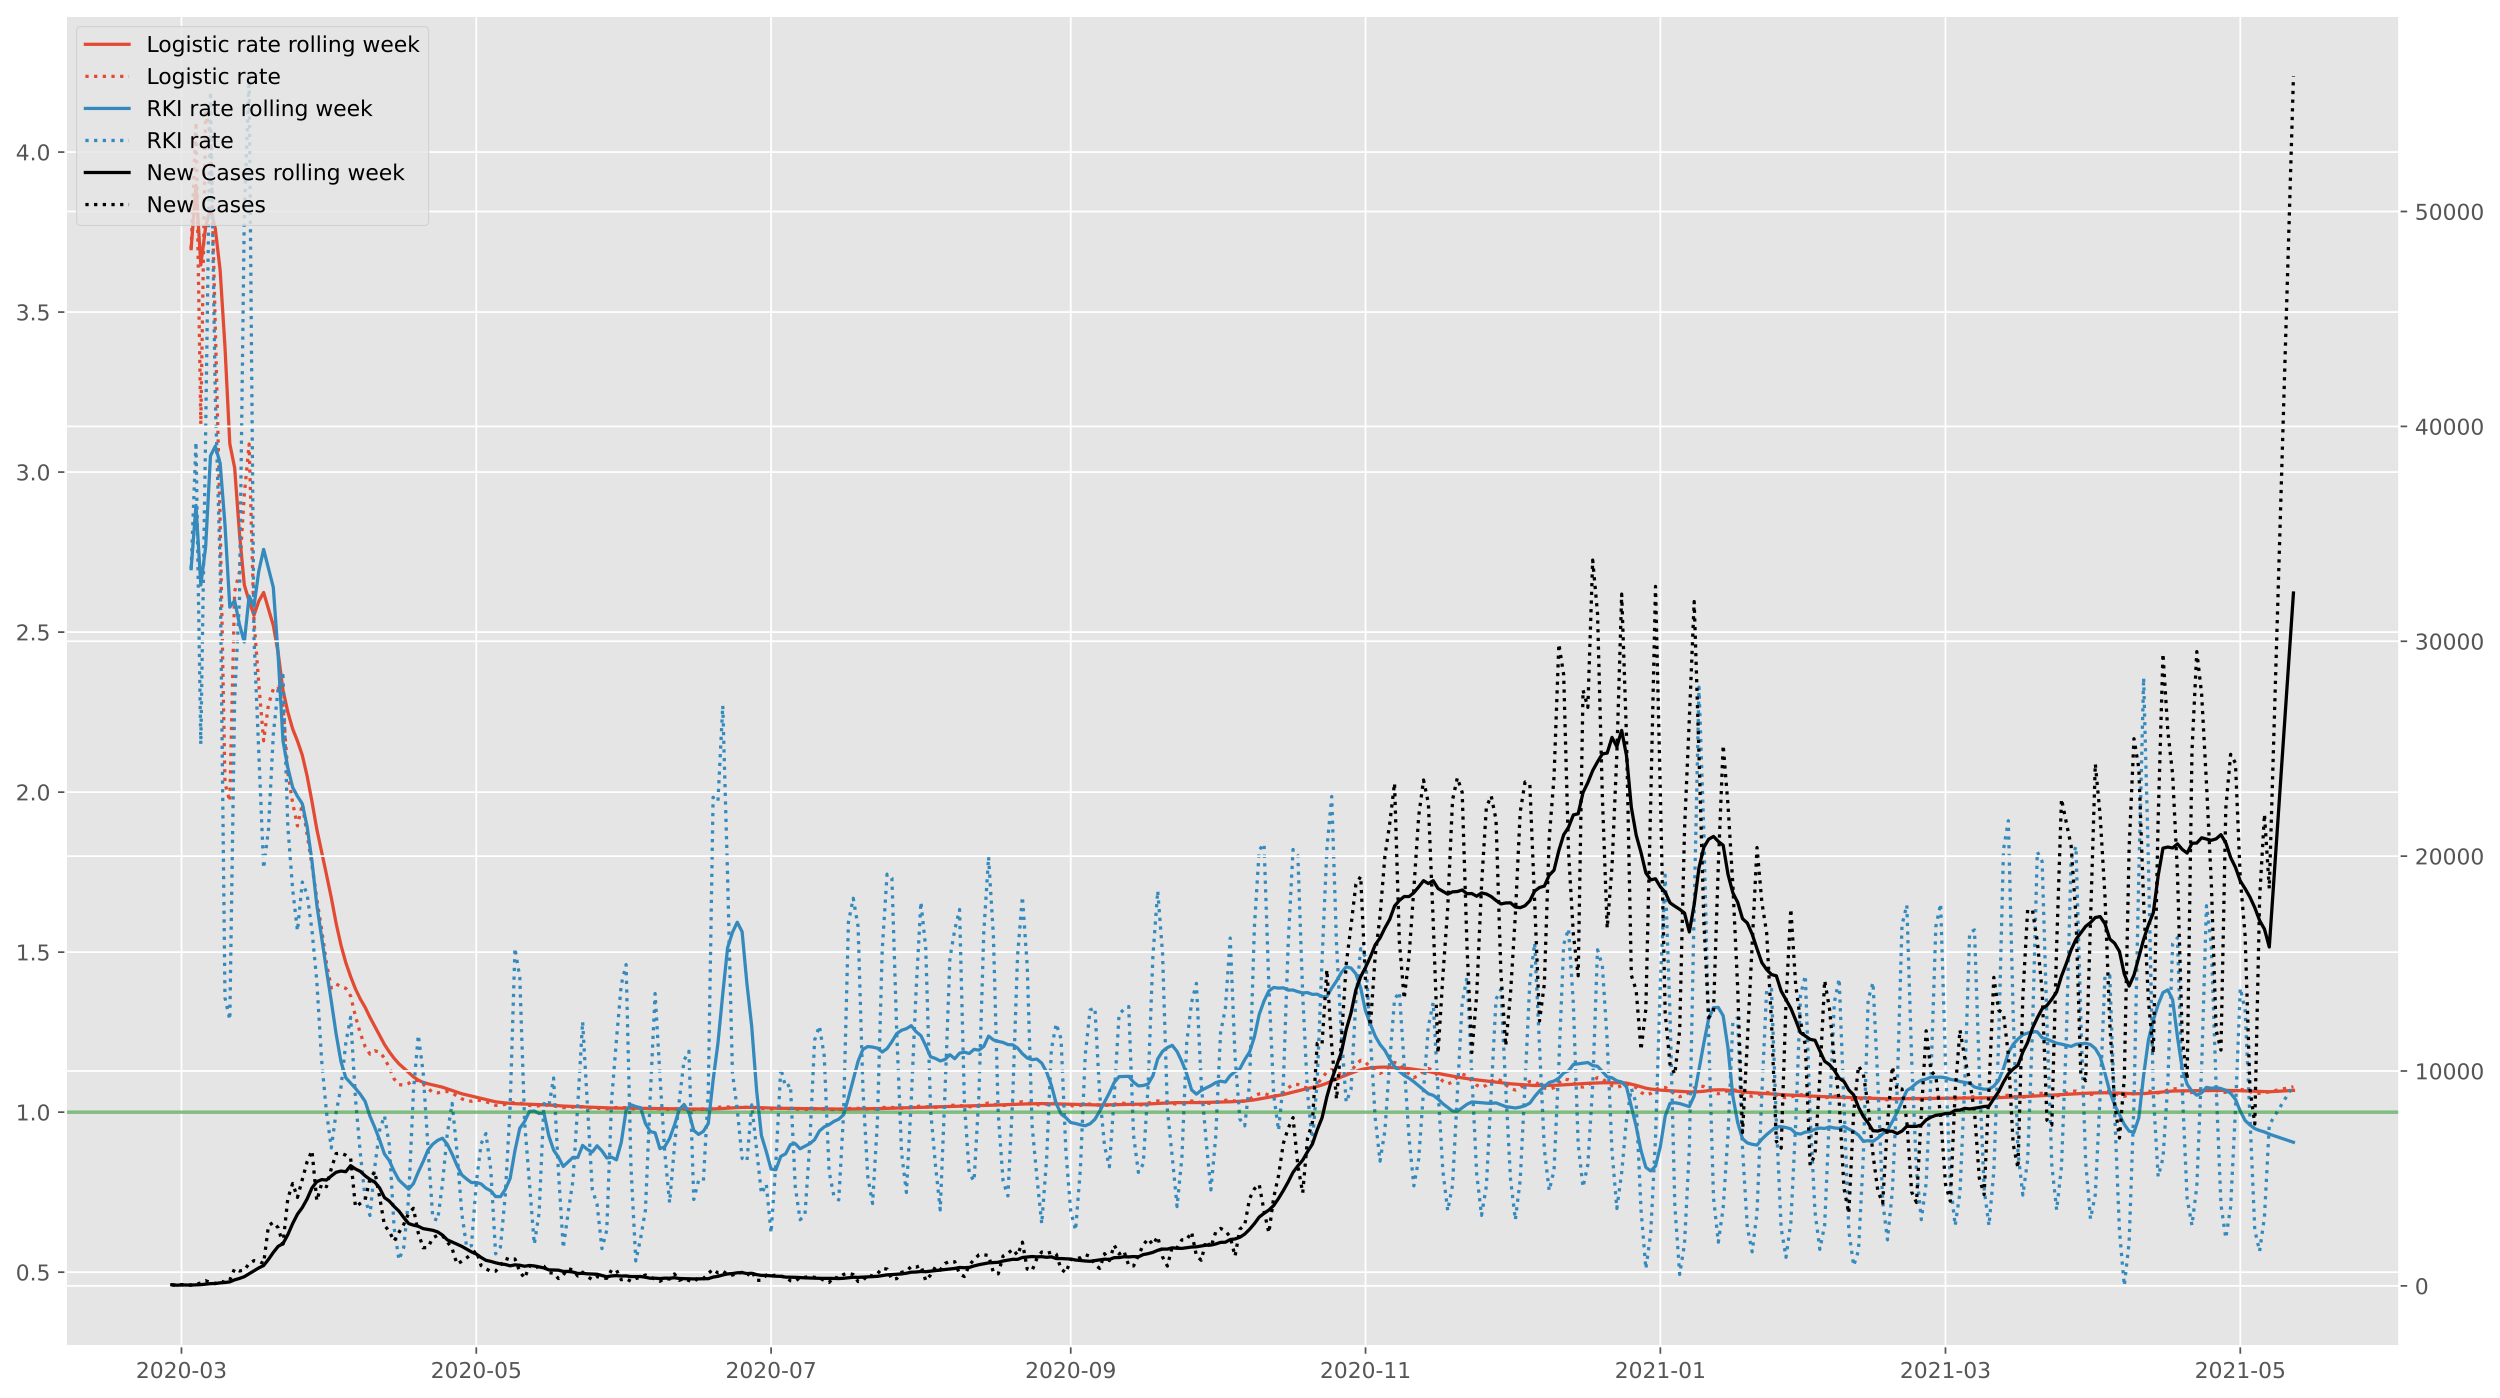 <?xml version="1.0" encoding="utf-8" standalone="no"?>
<!DOCTYPE svg PUBLIC "-//W3C//DTD SVG 1.1//EN"
  "http://www.w3.org/Graphics/SVG/1.1/DTD/svg11.dtd">
<!-- Created with matplotlib (https://matplotlib.org/) -->
<svg height="640.398pt" version="1.1" viewBox="0 0 1144.996 640.398" width="1144.996pt" xmlns="http://www.w3.org/2000/svg" xmlns:xlink="http://www.w3.org/1999/xlink">
 <defs>
  <style type="text/css">
*{stroke-linecap:butt;stroke-linejoin:round;}
  </style>
 </defs>
 <g id="figure_1">
  <g id="patch_1">
   <path d="M 0 640.398 
L 1144.996 640.398 
L 1144.996 0 
L 0 0 
z
" style="fill:#ffffff;"/>
  </g>
  <g id="axes_1">
   <g id="patch_2">
    <path d="M 30.103 616.52 
L 1098.983 616.52 
L 1098.983 7.2 
L 30.103 7.2 
z
" style="fill:#e5e5e5;"/>
   </g>
   <g id="matplotlib.axis_1">
    <g id="xtick_1">
     <g id="line2d_1">
      <path clip-path="url(#p1ceeb46383)" d="M 83.115 616.52 
L 83.115 7.2 
" style="fill:none;stroke:#ffffff;stroke-linecap:square;stroke-width:0.8;"/>
     </g>
     <g id="line2d_2">
      <defs>
       <path d="M 0 0 
L 0 3.5 
" id="mafd5b9523b" style="stroke:#555555;stroke-width:0.8;"/>
      </defs>
      <g>
       <use style="fill:#555555;stroke:#555555;stroke-width:0.8;" x="83.115" xlink:href="#mafd5b9523b" y="616.52"/>
      </g>
     </g>
     <g id="text_1">
      <!-- 2020-03 -->
      <defs>
       <path d="M 19.188 8.297 
L 53.609 8.297 
L 53.609 0 
L 7.328 0 
L 7.328 8.297 
Q 12.938 14.109 22.625 23.891 
Q 32.328 33.688 34.812 36.531 
Q 39.547 41.844 41.422 45.531 
Q 43.312 49.219 43.312 52.781 
Q 43.312 58.594 39.234 62.25 
Q 35.156 65.922 28.609 65.922 
Q 23.969 65.922 18.812 64.312 
Q 13.672 62.703 7.812 59.422 
L 7.812 69.391 
Q 13.766 71.781 18.938 73 
Q 24.125 74.219 28.422 74.219 
Q 39.75 74.219 46.484 68.547 
Q 53.219 62.891 53.219 53.422 
Q 53.219 48.922 51.531 44.891 
Q 49.859 40.875 45.406 35.406 
Q 44.188 33.984 37.641 27.219 
Q 31.109 20.453 19.188 8.297 
z
" id="DejaVuSans-50"/>
       <path d="M 31.781 66.406 
Q 24.172 66.406 20.328 58.906 
Q 16.5 51.422 16.5 36.375 
Q 16.5 21.391 20.328 13.891 
Q 24.172 6.391 31.781 6.391 
Q 39.453 6.391 43.281 13.891 
Q 47.125 21.391 47.125 36.375 
Q 47.125 51.422 43.281 58.906 
Q 39.453 66.406 31.781 66.406 
z
M 31.781 74.219 
Q 44.047 74.219 50.516 64.516 
Q 56.984 54.828 56.984 36.375 
Q 56.984 17.969 50.516 8.266 
Q 44.047 -1.422 31.781 -1.422 
Q 19.531 -1.422 13.062 8.266 
Q 6.594 17.969 6.594 36.375 
Q 6.594 54.828 13.062 64.516 
Q 19.531 74.219 31.781 74.219 
z
" id="DejaVuSans-48"/>
       <path d="M 4.891 31.391 
L 31.203 31.391 
L 31.203 23.391 
L 4.891 23.391 
z
" id="DejaVuSans-45"/>
       <path d="M 40.578 39.312 
Q 47.656 37.797 51.625 33 
Q 55.609 28.219 55.609 21.188 
Q 55.609 10.406 48.188 4.484 
Q 40.766 -1.422 27.094 -1.422 
Q 22.516 -1.422 17.656 -0.516 
Q 12.797 0.391 7.625 2.203 
L 7.625 11.719 
Q 11.719 9.328 16.594 8.109 
Q 21.484 6.891 26.812 6.891 
Q 36.078 6.891 40.938 10.547 
Q 45.797 14.203 45.797 21.188 
Q 45.797 27.641 41.281 31.266 
Q 36.766 34.906 28.719 34.906 
L 20.219 34.906 
L 20.219 43.016 
L 29.109 43.016 
Q 36.375 43.016 40.234 45.922 
Q 44.094 48.828 44.094 54.297 
Q 44.094 59.906 40.109 62.906 
Q 36.141 65.922 28.719 65.922 
Q 24.656 65.922 20.016 65.031 
Q 15.375 64.156 9.812 62.312 
L 9.812 71.094 
Q 15.438 72.656 20.344 73.438 
Q 25.25 74.219 29.594 74.219 
Q 40.828 74.219 47.359 69.109 
Q 53.906 64.016 53.906 55.328 
Q 53.906 49.266 50.438 45.094 
Q 46.969 40.922 40.578 39.312 
z
" id="DejaVuSans-51"/>
      </defs>
      <g style="fill:#555555;" transform="translate(62.224 631.118)scale(0.1 -0.1)">
       <use xlink:href="#DejaVuSans-50"/>
       <use x="63.623" xlink:href="#DejaVuSans-48"/>
       <use x="127.246" xlink:href="#DejaVuSans-50"/>
       <use x="190.869" xlink:href="#DejaVuSans-48"/>
       <use x="254.492" xlink:href="#DejaVuSans-45"/>
       <use x="290.576" xlink:href="#DejaVuSans-48"/>
       <use x="354.199" xlink:href="#DejaVuSans-51"/>
      </g>
     </g>
    </g>
    <g id="xtick_2">
     <g id="line2d_3">
      <path clip-path="url(#p1ceeb46383)" d="M 218.137 616.52 
L 218.137 7.2 
" style="fill:none;stroke:#ffffff;stroke-linecap:square;stroke-width:0.8;"/>
     </g>
     <g id="line2d_4">
      <g>
       <use style="fill:#555555;stroke:#555555;stroke-width:0.8;" x="218.137" xlink:href="#mafd5b9523b" y="616.52"/>
      </g>
     </g>
     <g id="text_2">
      <!-- 2020-05 -->
      <defs>
       <path d="M 10.797 72.906 
L 49.516 72.906 
L 49.516 64.594 
L 19.828 64.594 
L 19.828 46.734 
Q 21.969 47.469 24.109 47.828 
Q 26.266 48.188 28.422 48.188 
Q 40.625 48.188 47.75 41.5 
Q 54.891 34.812 54.891 23.391 
Q 54.891 11.625 47.562 5.094 
Q 40.234 -1.422 26.906 -1.422 
Q 22.312 -1.422 17.547 -0.641 
Q 12.797 0.141 7.719 1.703 
L 7.719 11.625 
Q 12.109 9.234 16.797 8.062 
Q 21.484 6.891 26.703 6.891 
Q 35.156 6.891 40.078 11.328 
Q 45.016 15.766 45.016 23.391 
Q 45.016 31 40.078 35.438 
Q 35.156 39.891 26.703 39.891 
Q 22.75 39.891 18.812 39.016 
Q 14.891 38.141 10.797 36.281 
z
" id="DejaVuSans-53"/>
      </defs>
      <g style="fill:#555555;" transform="translate(197.245 631.118)scale(0.1 -0.1)">
       <use xlink:href="#DejaVuSans-50"/>
       <use x="63.623" xlink:href="#DejaVuSans-48"/>
       <use x="127.246" xlink:href="#DejaVuSans-50"/>
       <use x="190.869" xlink:href="#DejaVuSans-48"/>
       <use x="254.492" xlink:href="#DejaVuSans-45"/>
       <use x="290.576" xlink:href="#DejaVuSans-48"/>
       <use x="354.199" xlink:href="#DejaVuSans-53"/>
      </g>
     </g>
    </g>
    <g id="xtick_3">
     <g id="line2d_5">
      <path clip-path="url(#p1ceeb46383)" d="M 353.158 616.52 
L 353.158 7.2 
" style="fill:none;stroke:#ffffff;stroke-linecap:square;stroke-width:0.8;"/>
     </g>
     <g id="line2d_6">
      <g>
       <use style="fill:#555555;stroke:#555555;stroke-width:0.8;" x="353.158" xlink:href="#mafd5b9523b" y="616.52"/>
      </g>
     </g>
     <g id="text_3">
      <!-- 2020-07 -->
      <defs>
       <path d="M 8.203 72.906 
L 55.078 72.906 
L 55.078 68.703 
L 28.609 0 
L 18.312 0 
L 43.219 64.594 
L 8.203 64.594 
z
" id="DejaVuSans-55"/>
      </defs>
      <g style="fill:#555555;" transform="translate(332.266 631.118)scale(0.1 -0.1)">
       <use xlink:href="#DejaVuSans-50"/>
       <use x="63.623" xlink:href="#DejaVuSans-48"/>
       <use x="127.246" xlink:href="#DejaVuSans-50"/>
       <use x="190.869" xlink:href="#DejaVuSans-48"/>
       <use x="254.492" xlink:href="#DejaVuSans-45"/>
       <use x="290.576" xlink:href="#DejaVuSans-48"/>
       <use x="354.199" xlink:href="#DejaVuSans-55"/>
      </g>
     </g>
    </g>
    <g id="xtick_4">
     <g id="line2d_7">
      <path clip-path="url(#p1ceeb46383)" d="M 490.392 616.52 
L 490.392 7.2 
" style="fill:none;stroke:#ffffff;stroke-linecap:square;stroke-width:0.8;"/>
     </g>
     <g id="line2d_8">
      <g>
       <use style="fill:#555555;stroke:#555555;stroke-width:0.8;" x="490.392" xlink:href="#mafd5b9523b" y="616.52"/>
      </g>
     </g>
     <g id="text_4">
      <!-- 2020-09 -->
      <defs>
       <path d="M 10.984 1.516 
L 10.984 10.5 
Q 14.703 8.734 18.5 7.812 
Q 22.312 6.891 25.984 6.891 
Q 35.75 6.891 40.891 13.453 
Q 46.047 20.016 46.781 33.406 
Q 43.953 29.203 39.594 26.953 
Q 35.25 24.703 29.984 24.703 
Q 19.047 24.703 12.672 31.312 
Q 6.297 37.938 6.297 49.422 
Q 6.297 60.641 12.938 67.422 
Q 19.578 74.219 30.609 74.219 
Q 43.266 74.219 49.922 64.516 
Q 56.594 54.828 56.594 36.375 
Q 56.594 19.141 48.406 8.859 
Q 40.234 -1.422 26.422 -1.422 
Q 22.703 -1.422 18.891 -0.688 
Q 15.094 0.047 10.984 1.516 
z
M 30.609 32.422 
Q 37.25 32.422 41.125 36.953 
Q 45.016 41.5 45.016 49.422 
Q 45.016 57.281 41.125 61.844 
Q 37.25 66.406 30.609 66.406 
Q 23.969 66.406 20.094 61.844 
Q 16.219 57.281 16.219 49.422 
Q 16.219 41.5 20.094 36.953 
Q 23.969 32.422 30.609 32.422 
z
" id="DejaVuSans-57"/>
      </defs>
      <g style="fill:#555555;" transform="translate(469.501 631.118)scale(0.1 -0.1)">
       <use xlink:href="#DejaVuSans-50"/>
       <use x="63.623" xlink:href="#DejaVuSans-48"/>
       <use x="127.246" xlink:href="#DejaVuSans-50"/>
       <use x="190.869" xlink:href="#DejaVuSans-48"/>
       <use x="254.492" xlink:href="#DejaVuSans-45"/>
       <use x="290.576" xlink:href="#DejaVuSans-48"/>
       <use x="354.199" xlink:href="#DejaVuSans-57"/>
      </g>
     </g>
    </g>
    <g id="xtick_5">
     <g id="line2d_9">
      <path clip-path="url(#p1ceeb46383)" d="M 625.413 616.52 
L 625.413 7.2 
" style="fill:none;stroke:#ffffff;stroke-linecap:square;stroke-width:0.8;"/>
     </g>
     <g id="line2d_10">
      <g>
       <use style="fill:#555555;stroke:#555555;stroke-width:0.8;" x="625.413" xlink:href="#mafd5b9523b" y="616.52"/>
      </g>
     </g>
     <g id="text_5">
      <!-- 2020-11 -->
      <defs>
       <path d="M 12.406 8.297 
L 28.516 8.297 
L 28.516 63.922 
L 10.984 60.406 
L 10.984 69.391 
L 28.422 72.906 
L 38.281 72.906 
L 38.281 8.297 
L 54.391 8.297 
L 54.391 0 
L 12.406 0 
z
" id="DejaVuSans-49"/>
      </defs>
      <g style="fill:#555555;" transform="translate(604.522 631.118)scale(0.1 -0.1)">
       <use xlink:href="#DejaVuSans-50"/>
       <use x="63.623" xlink:href="#DejaVuSans-48"/>
       <use x="127.246" xlink:href="#DejaVuSans-50"/>
       <use x="190.869" xlink:href="#DejaVuSans-48"/>
       <use x="254.492" xlink:href="#DejaVuSans-45"/>
       <use x="290.576" xlink:href="#DejaVuSans-49"/>
       <use x="354.199" xlink:href="#DejaVuSans-49"/>
      </g>
     </g>
    </g>
    <g id="xtick_6">
     <g id="line2d_11">
      <path clip-path="url(#p1ceeb46383)" d="M 760.434 616.52 
L 760.434 7.2 
" style="fill:none;stroke:#ffffff;stroke-linecap:square;stroke-width:0.8;"/>
     </g>
     <g id="line2d_12">
      <g>
       <use style="fill:#555555;stroke:#555555;stroke-width:0.8;" x="760.434" xlink:href="#mafd5b9523b" y="616.52"/>
      </g>
     </g>
     <g id="text_6">
      <!-- 2021-01 -->
      <g style="fill:#555555;" transform="translate(739.543 631.118)scale(0.1 -0.1)">
       <use xlink:href="#DejaVuSans-50"/>
       <use x="63.623" xlink:href="#DejaVuSans-48"/>
       <use x="127.246" xlink:href="#DejaVuSans-50"/>
       <use x="190.869" xlink:href="#DejaVuSans-49"/>
       <use x="254.492" xlink:href="#DejaVuSans-45"/>
       <use x="290.576" xlink:href="#DejaVuSans-48"/>
       <use x="354.199" xlink:href="#DejaVuSans-49"/>
      </g>
     </g>
    </g>
    <g id="xtick_7">
     <g id="line2d_13">
      <path clip-path="url(#p1ceeb46383)" d="M 891.029 616.52 
L 891.029 7.2 
" style="fill:none;stroke:#ffffff;stroke-linecap:square;stroke-width:0.8;"/>
     </g>
     <g id="line2d_14">
      <g>
       <use style="fill:#555555;stroke:#555555;stroke-width:0.8;" x="891.029" xlink:href="#mafd5b9523b" y="616.52"/>
      </g>
     </g>
     <g id="text_7">
      <!-- 2021-03 -->
      <g style="fill:#555555;" transform="translate(870.137 631.118)scale(0.1 -0.1)">
       <use xlink:href="#DejaVuSans-50"/>
       <use x="63.623" xlink:href="#DejaVuSans-48"/>
       <use x="127.246" xlink:href="#DejaVuSans-50"/>
       <use x="190.869" xlink:href="#DejaVuSans-49"/>
       <use x="254.492" xlink:href="#DejaVuSans-45"/>
       <use x="290.576" xlink:href="#DejaVuSans-48"/>
       <use x="354.199" xlink:href="#DejaVuSans-51"/>
      </g>
     </g>
    </g>
    <g id="xtick_8">
     <g id="line2d_15">
      <path clip-path="url(#p1ceeb46383)" d="M 1026.05 616.52 
L 1026.05 7.2 
" style="fill:none;stroke:#ffffff;stroke-linecap:square;stroke-width:0.8;"/>
     </g>
     <g id="line2d_16">
      <g>
       <use style="fill:#555555;stroke:#555555;stroke-width:0.8;" x="1026.05" xlink:href="#mafd5b9523b" y="616.52"/>
      </g>
     </g>
     <g id="text_8">
      <!-- 2021-05 -->
      <g style="fill:#555555;" transform="translate(1005.158 631.118)scale(0.1 -0.1)">
       <use xlink:href="#DejaVuSans-50"/>
       <use x="63.623" xlink:href="#DejaVuSans-48"/>
       <use x="127.246" xlink:href="#DejaVuSans-50"/>
       <use x="190.869" xlink:href="#DejaVuSans-49"/>
       <use x="254.492" xlink:href="#DejaVuSans-45"/>
       <use x="290.576" xlink:href="#DejaVuSans-48"/>
       <use x="354.199" xlink:href="#DejaVuSans-53"/>
      </g>
     </g>
    </g>
   </g>
   <g id="matplotlib.axis_2">
    <g id="ytick_1">
     <g id="line2d_17">
      <path clip-path="url(#p1ceeb46383)" d="M 30.103 582.647 
L 1098.983 582.647 
" style="fill:none;stroke:#ffffff;stroke-linecap:square;stroke-width:0.8;"/>
     </g>
     <g id="line2d_18">
      <defs>
       <path d="M 0 0 
L -3.5 0 
" id="m7314b73ebb" style="stroke:#555555;stroke-width:0.8;"/>
      </defs>
      <g>
       <use style="fill:#555555;stroke:#555555;stroke-width:0.8;" x="30.103" xlink:href="#m7314b73ebb" y="582.647"/>
      </g>
     </g>
     <g id="text_9">
      <!-- 0.5 -->
      <defs>
       <path d="M 10.688 12.406 
L 21 12.406 
L 21 0 
L 10.688 0 
z
" id="DejaVuSans-46"/>
      </defs>
      <g style="fill:#555555;" transform="translate(7.2 586.446)scale(0.1 -0.1)">
       <use xlink:href="#DejaVuSans-48"/>
       <use x="63.623" xlink:href="#DejaVuSans-46"/>
       <use x="95.41" xlink:href="#DejaVuSans-53"/>
      </g>
     </g>
    </g>
    <g id="ytick_2">
     <g id="line2d_19">
      <path clip-path="url(#p1ceeb46383)" d="M 30.103 509.36 
L 1098.983 509.36 
" style="fill:none;stroke:#ffffff;stroke-linecap:square;stroke-width:0.8;"/>
     </g>
     <g id="line2d_20">
      <g>
       <use style="fill:#555555;stroke:#555555;stroke-width:0.8;" x="30.103" xlink:href="#m7314b73ebb" y="509.36"/>
      </g>
     </g>
     <g id="text_10">
      <!-- 1.0 -->
      <g style="fill:#555555;" transform="translate(7.2 513.159)scale(0.1 -0.1)">
       <use xlink:href="#DejaVuSans-49"/>
       <use x="63.623" xlink:href="#DejaVuSans-46"/>
       <use x="95.41" xlink:href="#DejaVuSans-48"/>
      </g>
     </g>
    </g>
    <g id="ytick_3">
     <g id="line2d_21">
      <path clip-path="url(#p1ceeb46383)" d="M 30.103 436.074 
L 1098.983 436.074 
" style="fill:none;stroke:#ffffff;stroke-linecap:square;stroke-width:0.8;"/>
     </g>
     <g id="line2d_22">
      <g>
       <use style="fill:#555555;stroke:#555555;stroke-width:0.8;" x="30.103" xlink:href="#m7314b73ebb" y="436.074"/>
      </g>
     </g>
     <g id="text_11">
      <!-- 1.5 -->
      <g style="fill:#555555;" transform="translate(7.2 439.873)scale(0.1 -0.1)">
       <use xlink:href="#DejaVuSans-49"/>
       <use x="63.623" xlink:href="#DejaVuSans-46"/>
       <use x="95.41" xlink:href="#DejaVuSans-53"/>
      </g>
     </g>
    </g>
    <g id="ytick_4">
     <g id="line2d_23">
      <path clip-path="url(#p1ceeb46383)" d="M 30.103 362.787 
L 1098.983 362.787 
" style="fill:none;stroke:#ffffff;stroke-linecap:square;stroke-width:0.8;"/>
     </g>
     <g id="line2d_24">
      <g>
       <use style="fill:#555555;stroke:#555555;stroke-width:0.8;" x="30.103" xlink:href="#m7314b73ebb" y="362.787"/>
      </g>
     </g>
     <g id="text_12">
      <!-- 2.0 -->
      <g style="fill:#555555;" transform="translate(7.2 366.586)scale(0.1 -0.1)">
       <use xlink:href="#DejaVuSans-50"/>
       <use x="63.623" xlink:href="#DejaVuSans-46"/>
       <use x="95.41" xlink:href="#DejaVuSans-48"/>
      </g>
     </g>
    </g>
    <g id="ytick_5">
     <g id="line2d_25">
      <path clip-path="url(#p1ceeb46383)" d="M 30.103 289.501 
L 1098.983 289.501 
" style="fill:none;stroke:#ffffff;stroke-linecap:square;stroke-width:0.8;"/>
     </g>
     <g id="line2d_26">
      <g>
       <use style="fill:#555555;stroke:#555555;stroke-width:0.8;" x="30.103" xlink:href="#m7314b73ebb" y="289.501"/>
      </g>
     </g>
     <g id="text_13">
      <!-- 2.5 -->
      <g style="fill:#555555;" transform="translate(7.2 293.3)scale(0.1 -0.1)">
       <use xlink:href="#DejaVuSans-50"/>
       <use x="63.623" xlink:href="#DejaVuSans-46"/>
       <use x="95.41" xlink:href="#DejaVuSans-53"/>
      </g>
     </g>
    </g>
    <g id="ytick_6">
     <g id="line2d_27">
      <path clip-path="url(#p1ceeb46383)" d="M 30.103 216.214 
L 1098.983 216.214 
" style="fill:none;stroke:#ffffff;stroke-linecap:square;stroke-width:0.8;"/>
     </g>
     <g id="line2d_28">
      <g>
       <use style="fill:#555555;stroke:#555555;stroke-width:0.8;" x="30.103" xlink:href="#m7314b73ebb" y="216.214"/>
      </g>
     </g>
     <g id="text_14">
      <!-- 3.0 -->
      <g style="fill:#555555;" transform="translate(7.2 220.013)scale(0.1 -0.1)">
       <use xlink:href="#DejaVuSans-51"/>
       <use x="63.623" xlink:href="#DejaVuSans-46"/>
       <use x="95.41" xlink:href="#DejaVuSans-48"/>
      </g>
     </g>
    </g>
    <g id="ytick_7">
     <g id="line2d_29">
      <path clip-path="url(#p1ceeb46383)" d="M 30.103 142.928 
L 1098.983 142.928 
" style="fill:none;stroke:#ffffff;stroke-linecap:square;stroke-width:0.8;"/>
     </g>
     <g id="line2d_30">
      <g>
       <use style="fill:#555555;stroke:#555555;stroke-width:0.8;" x="30.103" xlink:href="#m7314b73ebb" y="142.928"/>
      </g>
     </g>
     <g id="text_15">
      <!-- 3.5 -->
      <g style="fill:#555555;" transform="translate(7.2 146.727)scale(0.1 -0.1)">
       <use xlink:href="#DejaVuSans-51"/>
       <use x="63.623" xlink:href="#DejaVuSans-46"/>
       <use x="95.41" xlink:href="#DejaVuSans-53"/>
      </g>
     </g>
    </g>
    <g id="ytick_8">
     <g id="line2d_31">
      <path clip-path="url(#p1ceeb46383)" d="M 30.103 69.641 
L 1098.983 69.641 
" style="fill:none;stroke:#ffffff;stroke-linecap:square;stroke-width:0.8;"/>
     </g>
     <g id="line2d_32">
      <g>
       <use style="fill:#555555;stroke:#555555;stroke-width:0.8;" x="30.103" xlink:href="#m7314b73ebb" y="69.641"/>
      </g>
     </g>
     <g id="text_16">
      <!-- 4.0 -->
      <defs>
       <path d="M 37.797 64.312 
L 12.891 25.391 
L 37.797 25.391 
z
M 35.203 72.906 
L 47.609 72.906 
L 47.609 25.391 
L 58.016 25.391 
L 58.016 17.188 
L 47.609 17.188 
L 47.609 0 
L 37.797 0 
L 37.797 17.188 
L 4.891 17.188 
L 4.891 26.703 
z
" id="DejaVuSans-52"/>
      </defs>
      <g style="fill:#555555;" transform="translate(7.2 73.44)scale(0.1 -0.1)">
       <use xlink:href="#DejaVuSans-52"/>
       <use x="63.623" xlink:href="#DejaVuSans-46"/>
       <use x="95.41" xlink:href="#DejaVuSans-48"/>
      </g>
     </g>
    </g>
   </g>
   <g id="line2d_33">
    <path clip-path="url(#p1ceeb46383)" d="M 87.542 113.888 
L 89.756 84.893 
L 91.969 121.357 
L 94.183 103.935 
L 96.396 95.43 
L 98.61 104.744 
L 100.823 123.86 
L 103.037 158.827 
L 105.25 203.273 
L 107.464 214.228 
L 109.677 244.258 
L 111.89 267.873 
L 114.104 275.31 
L 116.317 281.792 
L 118.531 275.321 
L 120.744 271.357 
L 125.171 286.417 
L 127.385 298.97 
L 129.598 316.078 
L 131.812 326.048 
L 134.025 333.813 
L 136.239 339.381 
L 138.452 345.896 
L 140.665 355.44 
L 142.879 367.104 
L 145.092 379.756 
L 149.519 400.539 
L 151.733 411.149 
L 153.946 422.921 
L 156.16 432.844 
L 158.373 440.903 
L 160.587 447.257 
L 162.8 452.944 
L 165.014 457.522 
L 167.227 461.351 
L 169.44 465.938 
L 176.081 478.378 
L 178.294 481.735 
L 180.508 484.728 
L 182.721 487.218 
L 189.362 493.204 
L 191.575 494.679 
L 193.789 495.741 
L 196.002 496.366 
L 202.642 497.929 
L 211.496 500.944 
L 226.99 504.63 
L 231.417 505.148 
L 235.844 505.486 
L 251.338 506.093 
L 257.979 506.571 
L 266.833 506.952 
L 280.113 507.461 
L 284.54 507.541 
L 288.967 507.54 
L 313.315 507.904 
L 324.383 507.986 
L 331.023 507.693 
L 337.663 507.265 
L 342.09 507.173 
L 346.517 507.238 
L 355.371 507.572 
L 386.36 507.98 
L 404.067 507.698 
L 452.763 506.234 
L 470.471 505.584 
L 477.111 505.44 
L 485.965 505.641 
L 503.673 506.092 
L 525.808 505.632 
L 534.661 505.151 
L 539.088 505.011 
L 550.156 504.956 
L 563.436 504.622 
L 570.077 504.261 
L 574.504 503.731 
L 583.358 502.118 
L 587.784 501.319 
L 592.211 500.18 
L 596.638 499.074 
L 603.279 497.552 
L 605.492 496.914 
L 607.706 496.089 
L 614.346 493.25 
L 618.773 491.52 
L 623.2 489.891 
L 627.627 489.051 
L 632.054 488.772 
L 634.267 488.727 
L 640.908 489.069 
L 645.334 489.423 
L 651.975 490.356 
L 663.042 492.469 
L 669.682 493.664 
L 674.109 494.313 
L 691.817 496.379 
L 702.884 497.165 
L 709.525 497.095 
L 713.952 496.991 
L 727.232 496.154 
L 733.873 495.918 
L 742.727 495.889 
L 744.94 496.042 
L 749.367 497.092 
L 753.794 498.381 
L 756.007 498.771 
L 760.434 499.27 
L 773.715 500.095 
L 775.929 500.136 
L 780.356 499.79 
L 784.782 499.184 
L 789.209 499.112 
L 793.636 499.549 
L 800.277 500.308 
L 817.984 501.454 
L 835.692 502.283 
L 864.467 503.255 
L 882.175 503.117 
L 904.309 502.85 
L 915.377 502.708 
L 928.657 502.15 
L 957.432 500.618 
L 964.073 500.484 
L 970.713 500.655 
L 977.353 500.946 
L 981.78 500.858 
L 988.421 500.305 
L 995.061 499.691 
L 999.488 499.597 
L 1008.342 499.51 
L 1019.409 499.391 
L 1026.05 499.559 
L 1039.33 500.018 
L 1050.398 499.405 
L 1050.398 499.405 
" style="fill:none;stroke:#e24a33;stroke-linecap:square;stroke-width:1.5;"/>
   </g>
   <g id="line2d_34">
    <path clip-path="url(#p1ceeb46383)" d="M 87.542 113.888 
L 89.756 55.898 
L 91.969 194.284 
L 94.183 51.669 
L 96.396 61.409 
L 100.823 238.561 
L 103.037 358.654 
L 105.25 367.022 
L 107.464 270.965 
L 109.677 261.883 
L 111.89 226.713 
L 114.104 203.373 
L 116.317 283.936 
L 118.531 313.358 
L 120.744 339.273 
L 122.958 322.661 
L 125.171 315.604 
L 127.385 314.585 
L 129.598 323.129 
L 131.812 353.723 
L 134.025 367.712 
L 136.239 378.253 
L 138.452 368.269 
L 142.879 396.24 
L 145.092 411.691 
L 147.306 425.734 
L 149.519 441.179 
L 151.733 452.524 
L 153.946 450.672 
L 156.16 451.87 
L 158.373 452.653 
L 160.587 456.165 
L 162.8 465.545 
L 165.014 473.226 
L 167.227 479.324 
L 169.44 482.786 
L 171.654 481.259 
L 173.867 481.886 
L 176.081 484.618 
L 178.294 489.047 
L 180.508 494.176 
L 182.721 496.752 
L 184.935 496.981 
L 187.148 496.219 
L 189.362 494.635 
L 191.575 494.945 
L 193.789 496.481 
L 196.002 498.546 
L 198.215 500.285 
L 200.429 500.547 
L 202.642 500.067 
L 204.856 499.899 
L 207.069 500.541 
L 209.283 501.998 
L 211.496 503.271 
L 213.71 504.071 
L 215.923 504.371 
L 218.137 503.811 
L 220.35 504.035 
L 222.564 504.552 
L 224.777 505.33 
L 226.99 506.238 
L 229.204 506.251 
L 235.844 504.859 
L 238.058 505.132 
L 240.271 505.981 
L 242.485 506.244 
L 244.698 506.658 
L 246.912 506.435 
L 249.125 505.957 
L 253.552 506.439 
L 255.765 506.957 
L 257.979 507.306 
L 266.833 506.834 
L 271.26 507.535 
L 273.473 507.562 
L 275.687 507.794 
L 277.9 507.861 
L 280.113 507.49 
L 282.327 507.241 
L 286.754 507.326 
L 291.181 508.088 
L 295.608 507.861 
L 297.821 507.706 
L 300.035 507.741 
L 306.675 508.089 
L 308.888 507.887 
L 313.315 507.856 
L 315.529 507.914 
L 317.742 508.204 
L 324.383 507.851 
L 326.596 507.395 
L 331.023 506.956 
L 333.237 506.995 
L 335.45 507.21 
L 344.304 507.187 
L 348.731 507.733 
L 350.944 507.719 
L 353.158 507.891 
L 357.585 507.565 
L 359.798 507.626 
L 366.438 508.06 
L 368.652 508.08 
L 373.079 507.798 
L 377.506 507.921 
L 379.719 508.134 
L 384.146 508.143 
L 390.786 507.534 
L 399.64 507.962 
L 401.854 507.695 
L 404.067 507.283 
L 406.281 507.098 
L 415.135 507.59 
L 419.561 506.785 
L 421.775 506.561 
L 426.202 507.17 
L 428.415 507.17 
L 430.629 507.327 
L 432.842 506.763 
L 435.056 506.321 
L 437.269 506.161 
L 439.483 506.299 
L 441.696 506.731 
L 443.91 506.866 
L 446.123 506.803 
L 450.55 505.515 
L 452.763 505.224 
L 454.977 505.649 
L 457.19 506.26 
L 461.617 506.266 
L 463.831 505.559 
L 466.044 504.996 
L 468.258 504.597 
L 470.471 505.096 
L 472.685 505.764 
L 474.898 505.877 
L 477.111 506.191 
L 481.538 505.205 
L 483.752 505.097 
L 488.179 506.187 
L 492.606 506.569 
L 494.819 506.255 
L 497.033 505.747 
L 499.246 505.664 
L 501.46 505.84 
L 503.673 506.152 
L 505.886 506.138 
L 508.1 506.271 
L 510.313 505.746 
L 512.527 505.361 
L 514.74 505.303 
L 516.954 505.45 
L 519.167 506.029 
L 521.381 506.087 
L 523.594 505.948 
L 525.808 505.248 
L 530.234 504.217 
L 532.448 504.559 
L 534.661 505.296 
L 536.875 505.371 
L 539.088 505.685 
L 541.302 505.265 
L 543.515 504.608 
L 545.729 504.264 
L 547.942 504.482 
L 550.156 505.017 
L 552.369 505.076 
L 554.583 505.475 
L 556.796 504.921 
L 559.009 504.17 
L 563.436 503.738 
L 565.65 504.344 
L 567.863 504.397 
L 570.077 504.299 
L 572.29 503.451 
L 574.504 501.934 
L 576.717 500.975 
L 578.931 500.726 
L 581.144 501.582 
L 583.358 501.862 
L 585.571 501.765 
L 587.784 500.39 
L 589.998 498.238 
L 592.211 496.698 
L 594.425 496.671 
L 596.638 497.896 
L 601.065 498.618 
L 603.279 496.433 
L 605.492 493.775 
L 607.706 490.923 
L 609.919 489.868 
L 612.133 491.368 
L 616.559 492.238 
L 618.773 490.707 
L 620.986 487.657 
L 623.2 485.635 
L 625.413 486.592 
L 627.627 488.763 
L 629.84 490.449 
L 632.054 491.598 
L 634.267 490.394 
L 636.481 488.199 
L 638.694 486.581 
L 640.908 487.499 
L 643.121 489.803 
L 645.334 491.884 
L 647.548 493.57 
L 649.761 492.568 
L 651.975 490.589 
L 654.188 489.399 
L 656.402 490.174 
L 658.615 492.933 
L 660.829 495.173 
L 663.042 496.447 
L 665.256 495.588 
L 667.469 493.337 
L 669.682 491.995 
L 671.896 492.62 
L 674.109 495.032 
L 676.323 497.047 
L 678.536 497.994 
L 680.75 497.063 
L 682.963 495.235 
L 685.177 494.089 
L 687.39 494.942 
L 689.604 496.88 
L 691.817 498.451 
L 694.031 499.248 
L 696.244 498.261 
L 698.457 496.582 
L 700.671 495.321 
L 702.884 495.41 
L 707.311 498.35 
L 709.525 498.812 
L 711.738 498.143 
L 713.952 495.974 
L 716.165 494.261 
L 718.379 494.515 
L 720.592 495.598 
L 722.806 497.646 
L 725.019 497.877 
L 727.232 497.205 
L 731.659 493.514 
L 733.873 494.271 
L 736.086 495.567 
L 738.3 497.267 
L 740.513 498.084 
L 744.94 496.383 
L 747.154 496.979 
L 749.367 498.159 
L 751.581 500.305 
L 753.794 501.549 
L 756.007 500.814 
L 758.221 499.084 
L 760.434 498.005 
L 762.648 498.062 
L 764.861 499.229 
L 767.075 501.319 
L 769.288 502.308 
L 771.502 501.566 
L 773.715 500.179 
L 775.929 498.293 
L 778.142 497.223 
L 780.356 497.646 
L 782.569 498.879 
L 784.782 500.505 
L 786.996 500.942 
L 789.209 500.293 
L 791.423 499.513 
L 793.636 499.062 
L 795.85 499.542 
L 798.063 500.975 
L 800.277 501.832 
L 802.49 502.039 
L 804.704 501.543 
L 806.917 500.733 
L 809.13 500.359 
L 811.344 500.646 
L 813.557 501.665 
L 815.771 502.503 
L 817.984 502.729 
L 820.198 502.339 
L 824.625 501.383 
L 826.838 501.526 
L 829.052 502.372 
L 831.265 502.922 
L 833.479 503.096 
L 835.692 502.875 
L 837.905 502.362 
L 840.119 502.055 
L 842.332 502.126 
L 846.759 503.426 
L 848.973 503.579 
L 851.186 503.459 
L 855.613 502.753 
L 857.827 502.878 
L 862.254 503.65 
L 864.467 503.693 
L 868.894 503.097 
L 871.107 502.741 
L 873.321 502.726 
L 877.748 503.435 
L 879.961 503.499 
L 884.388 502.845 
L 886.602 502.46 
L 888.815 502.461 
L 893.242 503.288 
L 895.455 503.324 
L 899.882 502.68 
L 902.096 502.32 
L 904.309 502.37 
L 908.736 503.18 
L 910.95 503.194 
L 915.377 502.302 
L 917.59 501.774 
L 919.804 501.666 
L 924.23 502.573 
L 926.444 502.513 
L 928.657 502.093 
L 933.084 500.784 
L 935.298 500.76 
L 939.725 501.921 
L 941.938 501.919 
L 944.152 501.381 
L 948.578 499.796 
L 950.792 499.713 
L 955.219 501.126 
L 957.432 501.305 
L 959.646 500.887 
L 961.859 500.201 
L 964.073 499.713 
L 966.286 499.979 
L 970.713 501.654 
L 972.927 502.098 
L 975.14 501.635 
L 979.567 499.762 
L 981.78 499.314 
L 983.994 499.691 
L 986.207 500.46 
L 988.421 500.568 
L 995.061 498.589 
L 997.275 498.713 
L 1001.702 500.441 
L 1003.915 500.364 
L 1006.128 499.825 
L 1008.342 499.006 
L 1010.555 498.309 
L 1012.769 498.604 
L 1017.196 500.25 
L 1019.409 500.283 
L 1021.623 499.975 
L 1023.836 499.365 
L 1026.05 498.973 
L 1028.263 499.241 
L 1032.69 500.728 
L 1034.903 500.746 
L 1037.117 500.461 
L 1050.398 497.738 
L 1050.398 497.738 
" style="fill:none;stroke:#e24a33;stroke-dasharray:1.5,2.475;stroke-dashoffset:0;stroke-width:1.5;"/>
   </g>
   <g id="line2d_35">
    <path clip-path="url(#p1ceeb46383)" d="M 87.542 260.463 
L 89.756 231.468 
L 91.969 267.931 
L 94.183 250.51 
L 96.396 208.802 
L 98.61 204.362 
L 100.823 212.191 
L 103.037 240.263 
L 105.25 278.057 
L 107.464 275.071 
L 109.677 285.968 
L 111.89 294.033 
L 114.104 272.995 
L 116.317 277.678 
L 118.531 261.523 
L 120.744 251.617 
L 125.171 268.995 
L 127.385 300.021 
L 129.598 339.225 
L 131.812 351.551 
L 134.025 360.605 
L 136.239 364.695 
L 138.452 368.14 
L 140.665 378.619 
L 142.879 394.389 
L 145.092 414.387 
L 149.519 444.312 
L 151.733 458.515 
L 153.946 473.587 
L 156.16 486.216 
L 158.373 493.602 
L 162.8 498.469 
L 165.014 501.161 
L 167.227 504.451 
L 169.44 511.192 
L 171.654 516.388 
L 173.867 522.087 
L 176.081 528.528 
L 178.294 531.546 
L 180.508 536.44 
L 182.721 540.475 
L 187.148 544.63 
L 189.362 542.065 
L 191.575 536.791 
L 193.789 532.038 
L 196.002 526.76 
L 198.215 524.03 
L 200.429 522.274 
L 202.642 521.306 
L 204.856 524.1 
L 207.069 528.562 
L 209.283 533.764 
L 211.496 538.093 
L 213.71 539.969 
L 215.923 541.62 
L 218.137 541.57 
L 220.35 542.232 
L 222.564 544.206 
L 224.777 545.392 
L 226.99 548.033 
L 229.204 548.051 
L 231.417 544.753 
L 233.631 539.762 
L 235.844 526.968 
L 238.058 516.75 
L 240.271 513.636 
L 242.485 509.023 
L 244.698 508.838 
L 246.912 510.003 
L 249.125 509.8 
L 251.338 520.16 
L 253.552 526.743 
L 255.765 529.998 
L 257.979 534.235 
L 262.406 530.074 
L 264.619 530.148 
L 266.833 524.592 
L 269.046 526.461 
L 271.26 527.616 
L 273.473 524.761 
L 275.687 527.09 
L 277.9 530.329 
L 280.113 530.008 
L 282.327 531.204 
L 284.54 523.216 
L 286.754 508.505 
L 288.967 505.996 
L 291.181 506.799 
L 293.394 507.348 
L 295.608 514.562 
L 297.821 518.221 
L 300.035 518.816 
L 302.248 526.068 
L 304.462 525.187 
L 306.675 521.379 
L 308.888 515.352 
L 311.102 508.183 
L 313.315 505.842 
L 315.529 509.618 
L 317.742 517.731 
L 319.956 519.553 
L 322.169 518.114 
L 324.383 514.582 
L 326.596 494.746 
L 328.81 477.825 
L 331.023 455.211 
L 333.237 434.092 
L 335.45 427.049 
L 337.663 422.396 
L 339.877 426.714 
L 342.09 450.524 
L 344.304 470.375 
L 346.517 499.362 
L 348.731 520.103 
L 350.944 527.387 
L 353.158 535.457 
L 355.371 535.711 
L 357.585 529.624 
L 359.798 528.453 
L 362.012 524.256 
L 364.225 523.802 
L 366.438 526.132 
L 370.865 523.802 
L 373.079 521.972 
L 375.292 517.981 
L 377.506 516.123 
L 379.719 515.118 
L 381.933 513.585 
L 384.146 512.579 
L 386.36 510.572 
L 388.573 502.856 
L 393 486.033 
L 395.213 480.619 
L 397.427 479.323 
L 399.64 479.559 
L 401.854 480.07 
L 404.067 481.815 
L 406.281 480.237 
L 408.494 477.067 
L 410.708 473.388 
L 412.921 471.849 
L 415.135 471.125 
L 417.348 469.758 
L 419.561 472.512 
L 421.775 474.335 
L 423.988 478.914 
L 426.202 484.008 
L 428.415 484.768 
L 430.629 485.911 
L 432.842 485.205 
L 435.056 483.057 
L 437.269 484.874 
L 439.483 482.341 
L 441.696 481.897 
L 443.91 482.493 
L 446.123 480.599 
L 448.336 480.956 
L 450.55 479.299 
L 452.763 474.529 
L 454.977 476.269 
L 457.19 476.954 
L 459.404 477.436 
L 461.617 478.415 
L 463.831 478.526 
L 466.044 479.997 
L 468.258 482.601 
L 470.471 484.568 
L 472.685 485.317 
L 474.898 485.073 
L 477.111 486.901 
L 479.325 490.984 
L 481.538 497.107 
L 483.752 505.418 
L 485.965 510.177 
L 488.179 511.899 
L 490.392 514.129 
L 492.606 514.549 
L 494.819 515.172 
L 497.033 515.57 
L 499.246 514.674 
L 501.46 512.642 
L 503.673 508.92 
L 508.1 500.503 
L 510.313 495.766 
L 512.527 493.093 
L 516.954 492.966 
L 519.167 495.626 
L 521.381 497.332 
L 523.594 497.144 
L 525.808 496.498 
L 528.021 492.712 
L 530.234 484.961 
L 532.448 481.49 
L 534.661 479.799 
L 536.875 478.773 
L 539.088 481.567 
L 541.302 486.201 
L 543.515 491.852 
L 545.729 499.157 
L 547.942 501.112 
L 550.156 499.369 
L 554.583 497.19 
L 556.796 495.836 
L 559.009 495.186 
L 561.223 495.554 
L 563.436 492.589 
L 565.65 490.868 
L 567.863 489.503 
L 570.077 485.313 
L 572.29 481.846 
L 574.504 474.932 
L 576.717 464.585 
L 578.931 458.424 
L 581.144 453.839 
L 583.358 452.255 
L 585.571 452.551 
L 587.784 452.436 
L 589.998 453.458 
L 592.211 453.425 
L 594.425 454.192 
L 596.638 454.748 
L 598.852 454.622 
L 601.065 455.418 
L 603.279 455.337 
L 605.492 456.471 
L 607.706 456.446 
L 609.919 452.572 
L 612.133 449.273 
L 614.346 445.431 
L 616.559 442.79 
L 618.773 443.367 
L 620.986 446 
L 623.2 452.512 
L 625.413 462.997 
L 627.627 469.035 
L 629.84 474.512 
L 632.054 478.37 
L 634.267 481.077 
L 636.481 485.108 
L 638.694 488.413 
L 640.908 490.729 
L 643.121 492.531 
L 645.334 493.827 
L 647.548 495.443 
L 654.188 500.959 
L 656.402 501.652 
L 658.615 503.338 
L 660.829 505.508 
L 665.256 508.856 
L 667.469 508.983 
L 671.896 505.751 
L 674.109 504.686 
L 680.75 505.232 
L 682.963 505.343 
L 685.177 505.12 
L 689.604 506.818 
L 694.031 507.453 
L 696.244 507.061 
L 698.457 506.404 
L 700.671 505.222 
L 702.884 502.206 
L 705.098 499.623 
L 709.525 495.764 
L 711.738 495.112 
L 713.952 493.778 
L 716.165 491.384 
L 718.379 490.447 
L 720.592 487.533 
L 727.232 486.626 
L 729.446 488.012 
L 731.659 488.356 
L 736.086 493.186 
L 738.3 493.625 
L 740.513 495.024 
L 742.727 495.545 
L 744.94 497.807 
L 749.367 515.903 
L 751.581 526.955 
L 753.794 534.634 
L 756.007 536.289 
L 758.221 534.056 
L 760.434 525.109 
L 762.648 511.161 
L 764.861 505.313 
L 767.075 505.062 
L 769.288 505.437 
L 773.715 506.813 
L 775.929 501.896 
L 780.356 477.692 
L 782.569 466.545 
L 784.782 461.522 
L 786.996 461.404 
L 789.209 465.232 
L 791.423 480.07 
L 793.636 501.972 
L 795.85 514.104 
L 798.063 521.502 
L 800.277 523.464 
L 802.49 524.093 
L 804.704 524.426 
L 806.917 521.76 
L 809.13 519.634 
L 813.557 516.007 
L 815.771 516.038 
L 817.984 516.4 
L 820.198 517.018 
L 822.411 519.028 
L 824.625 519.405 
L 826.838 518.502 
L 829.052 518.242 
L 831.265 517.174 
L 833.479 516.652 
L 835.692 516.835 
L 837.905 516.117 
L 840.119 516.593 
L 842.332 516.804 
L 844.546 515.914 
L 846.759 517.154 
L 848.973 518.228 
L 851.186 519.896 
L 853.4 522.659 
L 855.613 522.464 
L 857.827 522.716 
L 860.04 521.227 
L 862.254 519.301 
L 864.467 517.605 
L 866.68 513.707 
L 868.894 509.404 
L 873.321 499.469 
L 875.534 498.051 
L 877.748 496.055 
L 879.961 494.734 
L 882.175 494.224 
L 884.388 493.293 
L 886.602 493.389 
L 888.815 493.309 
L 891.029 493.581 
L 893.242 494.347 
L 895.455 494.737 
L 897.669 495.338 
L 902.096 496.134 
L 904.309 497.843 
L 906.523 498.431 
L 908.736 498.861 
L 910.95 498.86 
L 913.163 497.46 
L 915.377 494.827 
L 917.59 489.373 
L 919.804 482.229 
L 922.017 478.329 
L 924.23 475.891 
L 926.444 473.895 
L 930.871 472.45 
L 933.084 472.601 
L 935.298 475.265 
L 937.511 475.935 
L 941.938 477.787 
L 944.152 478.218 
L 948.578 479.264 
L 950.792 478.286 
L 955.219 477.843 
L 957.432 478.426 
L 959.646 480.238 
L 961.859 483.908 
L 964.073 491.551 
L 966.286 500.008 
L 968.5 506.05 
L 972.927 514.962 
L 975.14 518.061 
L 977.353 518.586 
L 979.567 511.954 
L 981.78 492.457 
L 983.994 476.227 
L 986.207 467.238 
L 988.421 460.104 
L 990.634 454.623 
L 992.848 453.374 
L 995.061 457.899 
L 997.275 474.916 
L 999.488 489.709 
L 1001.702 496.568 
L 1003.915 499.757 
L 1006.128 501.6 
L 1008.342 500.496 
L 1010.555 498.013 
L 1012.769 498.449 
L 1014.982 498.153 
L 1017.196 498.554 
L 1019.409 499.387 
L 1021.623 500.727 
L 1023.836 503.506 
L 1026.05 508.905 
L 1028.263 513.187 
L 1030.477 515.239 
L 1032.69 516.902 
L 1034.903 517.763 
L 1037.117 518.422 
L 1039.33 519.416 
L 1050.398 523.169 
L 1050.398 523.169 
" style="fill:none;stroke:#348abd;stroke-linecap:square;stroke-width:1.5;"/>
   </g>
   <g id="line2d_36">
    <path clip-path="url(#p1ceeb46383)" d="M 87.542 260.463 
L 89.756 202.473 
L 91.969 340.859 
L 94.183 198.247 
L 96.396 41.966 
L 98.61 182.162 
L 100.823 259.166 
L 103.037 456.969 
L 105.25 467.028 
L 107.464 319.96 
L 109.677 274.526 
L 111.89 98.42 
L 114.104 34.896 
L 116.317 291.949 
L 120.744 397.686 
L 122.958 379.86 
L 125.171 336.273 
L 127.385 315.6 
L 129.598 309.324 
L 131.812 378.227 
L 134.025 407.266 
L 136.239 426.313 
L 138.452 403.977 
L 140.665 409.623 
L 142.879 425.988 
L 145.092 449.312 
L 147.306 485.677 
L 149.519 509.293 
L 151.733 525.732 
L 153.946 509.486 
L 156.16 498.024 
L 158.373 477.693 
L 160.587 465.944 
L 162.8 503.113 
L 165.014 528.135 
L 167.227 548.76 
L 169.44 556.677 
L 171.654 534.393 
L 173.867 517.586 
L 176.081 511.032 
L 178.294 524.242 
L 180.508 562.391 
L 182.721 577.005 
L 184.935 571.215 
L 187.148 548.937 
L 189.362 499.633 
L 191.575 474.112 
L 193.789 490.971 
L 196.002 525.449 
L 198.215 557.889 
L 200.429 558.928 
L 202.642 542.157 
L 204.856 519.196 
L 207.069 505.347 
L 209.283 527.383 
L 211.496 555.75 
L 213.71 571.019 
L 215.923 570.489 
L 218.137 541.804 
L 220.35 523.835 
L 222.564 519.164 
L 224.777 535.686 
L 226.99 574.232 
L 229.204 571.147 
L 231.417 547.4 
L 233.631 506.867 
L 235.844 434.278 
L 238.058 447.643 
L 240.271 513.886 
L 244.698 569.852 
L 246.912 555.549 
L 249.125 505.448 
L 251.338 506.802 
L 253.552 493.719 
L 255.765 536.676 
L 257.979 571.604 
L 260.192 555.568 
L 262.406 540.704 
L 264.619 505.961 
L 266.833 467.91 
L 271.26 544.765 
L 273.473 551.613 
L 275.687 571.876 
L 277.9 563.374 
L 280.113 503.717 
L 282.327 476.279 
L 284.54 450.886 
L 286.754 441.79 
L 288.967 534.048 
L 291.181 577.503 
L 293.394 567.214 
L 295.608 554.212 
L 297.821 501.892 
L 300.035 455.051 
L 302.248 492.553 
L 304.462 527.883 
L 306.675 550.845 
L 308.888 525.029 
L 311.102 504.027 
L 313.315 485.508 
L 315.529 481.483 
L 317.742 549.344 
L 319.956 540.634 
L 322.169 540.776 
L 324.383 500.304 
L 326.596 365.172 
L 328.81 367.065 
L 331.023 323.18 
L 333.237 401.514 
L 335.45 491.33 
L 337.663 508.211 
L 339.877 530.529 
L 342.09 531.84 
L 344.304 506.023 
L 348.731 546.702 
L 350.944 542.317 
L 353.158 564.702 
L 355.371 532.311 
L 357.585 489.23 
L 359.798 497.827 
L 362.012 496.701 
L 364.225 543.524 
L 366.438 558.627 
L 368.652 556.596 
L 370.865 524.109 
L 373.079 476.42 
L 375.292 469.889 
L 377.506 483.695 
L 379.719 536.488 
L 381.933 547.899 
L 384.146 549.55 
L 386.36 510.062 
L 388.573 422.41 
L 390.786 411.4 
L 393 424.423 
L 395.213 498.589 
L 397.427 538.831 
L 399.64 551.196 
L 401.854 513.643 
L 404.067 434.62 
L 406.281 400.357 
L 408.494 402.229 
L 410.708 472.84 
L 412.921 528.055 
L 415.135 546.129 
L 417.348 504.079 
L 419.561 453.897 
L 421.775 413.116 
L 423.988 434.281 
L 426.202 508.501 
L 428.415 533.37 
L 430.629 554.136 
L 432.842 499.134 
L 435.056 438.864 
L 437.269 425.831 
L 439.483 416.553 
L 441.696 505.389 
L 443.91 537.544 
L 446.123 540.88 
L 448.336 501.632 
L 450.55 427.261 
L 452.763 392.445 
L 454.977 428.729 
L 457.19 510.188 
L 459.404 540.917 
L 461.617 547.731 
L 463.831 502.409 
L 466.044 437.558 
L 468.258 410.678 
L 470.471 442.495 
L 472.685 515.43 
L 474.898 539.214 
L 477.111 560.523 
L 479.325 530.989 
L 481.538 480.424 
L 483.752 468.851 
L 485.965 475.811 
L 488.179 527.48 
L 490.392 554.825 
L 492.606 563.468 
L 494.819 535.344 
L 497.033 483.211 
L 499.246 462.58 
L 501.46 461.589 
L 503.673 501.423 
L 505.886 525.003 
L 508.1 534.368 
L 510.313 502.189 
L 512.527 464.499 
L 514.74 462.278 
L 516.954 461.005 
L 519.167 520.038 
L 521.381 536.95 
L 523.594 533.046 
L 525.808 497.667 
L 528.021 437.998 
L 530.234 408.024 
L 532.448 436.71 
L 534.661 508.197 
L 536.875 529.771 
L 539.088 552.602 
L 541.302 530.102 
L 543.515 477.557 
L 545.729 459.156 
L 547.942 450.401 
L 550.156 495.991 
L 552.369 522.148 
L 554.583 544.978 
L 556.796 520.621 
L 559.009 473.01 
L 561.223 461.731 
L 563.436 429.647 
L 565.65 483.939 
L 567.863 512.595 
L 570.077 515.646 
L 572.29 496.353 
L 574.504 424.616 
L 576.717 389.297 
L 578.931 386.52 
L 581.144 451.844 
L 583.358 501.51 
L 585.571 517.715 
L 587.784 495.549 
L 589.998 431.774 
L 592.211 389.064 
L 594.425 391.892 
L 596.638 455.734 
L 598.852 500.626 
L 601.065 523.286 
L 603.279 494.986 
L 605.492 439.709 
L 607.706 388.886 
L 609.919 364.778 
L 612.133 432.64 
L 614.346 473.731 
L 616.559 504.797 
L 618.773 499.028 
L 620.986 458.139 
L 623.2 434.474 
L 625.413 438.166 
L 629.84 512.07 
L 632.054 531.803 
L 634.267 517.977 
L 636.481 486.353 
L 638.694 457.615 
L 640.908 454.378 
L 645.334 521.138 
L 647.548 543.117 
L 649.761 530.852 
L 651.975 499.609 
L 654.188 470.097 
L 656.402 459.225 
L 658.615 499.328 
L 660.829 536.326 
L 663.042 554.517 
L 665.256 542.891 
L 669.682 459.186 
L 671.896 447.516 
L 676.323 537.676 
L 678.536 556.635 
L 680.75 543.248 
L 685.177 457.628 
L 687.39 453.047 
L 689.604 498.226 
L 691.817 540.059 
L 694.031 558.7 
L 696.244 540.503 
L 698.457 496.664 
L 700.671 449.357 
L 702.884 431.937 
L 707.311 526.438 
L 709.525 545.313 
L 711.738 535.939 
L 713.952 487.323 
L 716.165 432.597 
L 718.379 425.38 
L 720.592 459.741 
L 722.806 524.264 
L 725.019 543.698 
L 727.232 533.38 
L 729.446 497.024 
L 731.659 435.003 
L 733.873 442.24 
L 736.086 476.689 
L 738.3 527.341 
L 740.513 553.488 
L 742.727 537.028 
L 744.94 512.86 
L 747.154 498.509 
L 749.367 505.409 
L 751.581 554.049 
L 753.794 581.095 
L 756.007 565.074 
L 758.221 521.4 
L 760.434 450.232 
L 762.648 400.87 
L 764.861 464.475 
L 767.075 552.29 
L 769.288 583.719 
L 771.502 569.735 
L 773.715 526.372 
L 775.929 415.813 
L 778.142 314.726 
L 780.356 381.191 
L 782.569 474.257 
L 784.782 548.556 
L 786.996 568.915 
L 789.209 553.166 
L 791.423 519.677 
L 793.636 468.039 
L 795.85 466.115 
L 798.063 526.047 
L 800.277 562.287 
L 802.49 573.319 
L 804.704 555.496 
L 806.917 501.015 
L 809.13 453.162 
L 811.344 453.09 
L 813.557 513.679 
L 815.771 562.508 
L 817.984 575.853 
L 820.198 559.818 
L 822.411 515.084 
L 824.625 455.803 
L 826.838 446.767 
L 829.052 511.861 
L 831.265 555.035 
L 833.479 572.193 
L 835.692 561.104 
L 840.119 459.134 
L 842.332 448.244 
L 846.759 563.715 
L 848.973 579.711 
L 851.186 572.775 
L 853.4 529.399 
L 855.613 457.773 
L 857.827 450.003 
L 860.04 495.213 
L 862.254 550.236 
L 864.467 567.836 
L 866.68 545.489 
L 868.894 499.277 
L 871.107 423.736 
L 873.321 414.494 
L 875.534 485.291 
L 877.748 536.26 
L 879.961 558.591 
L 882.175 541.918 
L 884.388 492.761 
L 886.602 424.408 
L 888.815 413.933 
L 891.029 487.198 
L 893.242 541.618 
L 895.455 561.322 
L 897.669 546.124 
L 899.882 495.45 
L 902.096 427.291 
L 904.309 425.899 
L 906.523 491.315 
L 908.736 544.629 
L 910.95 561.311 
L 913.163 536.326 
L 915.377 477.018 
L 917.59 389.115 
L 919.804 375.89 
L 922.017 464.013 
L 924.23 527.561 
L 926.444 547.345 
L 928.657 531.441 
L 930.871 471.783 
L 933.084 390.174 
L 935.298 394.541 
L 937.511 468.703 
L 939.725 533.674 
L 941.938 554.191 
L 944.152 534.459 
L 946.365 475.833 
L 948.578 393.448 
L 950.792 387.692 
L 953.005 467.219 
L 955.219 532.062 
L 957.432 558.27 
L 959.646 547.143 
L 961.859 501.522 
L 964.073 446.952 
L 966.286 446.89 
L 968.5 509.51 
L 970.713 563.893 
L 972.927 588.824 
L 975.14 568.836 
L 977.353 505.2 
L 979.567 400.528 
L 981.78 310.41 
L 983.994 395.899 
L 986.207 500.97 
L 988.421 538.883 
L 990.634 530.471 
L 992.848 496.46 
L 995.061 432.202 
L 997.275 429.525 
L 999.488 499.449 
L 1001.702 548.985 
L 1003.915 561.206 
L 1006.128 543.373 
L 1008.342 488.729 
L 1010.555 414.822 
L 1012.769 432.577 
L 1014.982 497.38 
L 1017.196 551.795 
L 1019.409 567.037 
L 1021.623 552.753 
L 1023.836 508.18 
L 1026.05 452.615 
L 1028.263 462.551 
L 1030.477 511.744 
L 1032.69 563.436 
L 1034.903 573.059 
L 1037.117 557.37 
L 1039.33 515.137 
L 1050.398 497.001 
L 1050.398 497.001 
" style="fill:none;stroke:#348abd;stroke-dasharray:1.5,2.475;stroke-dashoffset:0;stroke-width:1.5;"/>
   </g>
   <g id="line2d_37">
    <path clip-path="url(#p1ceeb46383)" d="M 30.103 509.36 
L 1098.983 509.36 
" style="fill:none;stroke:#008000;stroke-linecap:square;stroke-opacity:0.5;stroke-width:1.5;"/>
   </g>
   <g id="patch_3">
    <path d="M 30.103 616.52 
L 30.103 7.2 
" style="fill:none;stroke:#ffffff;stroke-linecap:square;stroke-linejoin:miter;"/>
   </g>
   <g id="patch_4">
    <path d="M 1098.983 616.52 
L 1098.983 7.2 
" style="fill:none;stroke:#ffffff;stroke-linecap:square;stroke-linejoin:miter;"/>
   </g>
   <g id="patch_5">
    <path d="M 30.103 616.52 
L 1098.983 616.52 
" style="fill:none;stroke:#ffffff;stroke-linecap:square;stroke-linejoin:miter;"/>
   </g>
   <g id="patch_6">
    <path d="M 30.103 7.2 
L 1098.983 7.2 
" style="fill:none;stroke:#ffffff;stroke-linecap:square;stroke-linejoin:miter;"/>
   </g>
  </g>
  <g id="axes_2">
   <g id="matplotlib.axis_3">
    <g id="ytick_9">
     <g id="line2d_38">
      <path clip-path="url(#p1ceeb46383)" d="M 30.103 588.932 
L 1098.983 588.932 
" style="fill:none;stroke:#ffffff;stroke-linecap:square;stroke-width:0.8;"/>
     </g>
     <g id="line2d_39">
      <defs>
       <path d="M 0 0 
L 3.5 0 
" id="mf07ffcd3a7" style="stroke:#555555;stroke-width:0.8;"/>
      </defs>
      <g>
       <use style="fill:#555555;stroke:#555555;stroke-width:0.8;" x="1098.983" xlink:href="#mf07ffcd3a7" y="588.932"/>
      </g>
     </g>
     <g id="text_17">
      <!-- 0 -->
      <g style="fill:#555555;" transform="translate(1105.983 592.731)scale(0.1 -0.1)">
       <use xlink:href="#DejaVuSans-48"/>
      </g>
     </g>
    </g>
    <g id="ytick_10">
     <g id="line2d_40">
      <path clip-path="url(#p1ceeb46383)" d="M 30.103 490.519 
L 1098.983 490.519 
" style="fill:none;stroke:#ffffff;stroke-linecap:square;stroke-width:0.8;"/>
     </g>
     <g id="line2d_41">
      <g>
       <use style="fill:#555555;stroke:#555555;stroke-width:0.8;" x="1098.983" xlink:href="#mf07ffcd3a7" y="490.519"/>
      </g>
     </g>
     <g id="text_18">
      <!-- 10000 -->
      <g style="fill:#555555;" transform="translate(1105.983 494.318)scale(0.1 -0.1)">
       <use xlink:href="#DejaVuSans-49"/>
       <use x="63.623" xlink:href="#DejaVuSans-48"/>
       <use x="127.246" xlink:href="#DejaVuSans-48"/>
       <use x="190.869" xlink:href="#DejaVuSans-48"/>
       <use x="254.492" xlink:href="#DejaVuSans-48"/>
      </g>
     </g>
    </g>
    <g id="ytick_11">
     <g id="line2d_42">
      <path clip-path="url(#p1ceeb46383)" d="M 30.103 392.106 
L 1098.983 392.106 
" style="fill:none;stroke:#ffffff;stroke-linecap:square;stroke-width:0.8;"/>
     </g>
     <g id="line2d_43">
      <g>
       <use style="fill:#555555;stroke:#555555;stroke-width:0.8;" x="1098.983" xlink:href="#mf07ffcd3a7" y="392.106"/>
      </g>
     </g>
     <g id="text_19">
      <!-- 20000 -->
      <g style="fill:#555555;" transform="translate(1105.983 395.905)scale(0.1 -0.1)">
       <use xlink:href="#DejaVuSans-50"/>
       <use x="63.623" xlink:href="#DejaVuSans-48"/>
       <use x="127.246" xlink:href="#DejaVuSans-48"/>
       <use x="190.869" xlink:href="#DejaVuSans-48"/>
       <use x="254.492" xlink:href="#DejaVuSans-48"/>
      </g>
     </g>
    </g>
    <g id="ytick_12">
     <g id="line2d_44">
      <path clip-path="url(#p1ceeb46383)" d="M 30.103 293.693 
L 1098.983 293.693 
" style="fill:none;stroke:#ffffff;stroke-linecap:square;stroke-width:0.8;"/>
     </g>
     <g id="line2d_45">
      <g>
       <use style="fill:#555555;stroke:#555555;stroke-width:0.8;" x="1098.983" xlink:href="#mf07ffcd3a7" y="293.693"/>
      </g>
     </g>
     <g id="text_20">
      <!-- 30000 -->
      <g style="fill:#555555;" transform="translate(1105.983 297.492)scale(0.1 -0.1)">
       <use xlink:href="#DejaVuSans-51"/>
       <use x="63.623" xlink:href="#DejaVuSans-48"/>
       <use x="127.246" xlink:href="#DejaVuSans-48"/>
       <use x="190.869" xlink:href="#DejaVuSans-48"/>
       <use x="254.492" xlink:href="#DejaVuSans-48"/>
      </g>
     </g>
    </g>
    <g id="ytick_13">
     <g id="line2d_46">
      <path clip-path="url(#p1ceeb46383)" d="M 30.103 195.28 
L 1098.983 195.28 
" style="fill:none;stroke:#ffffff;stroke-linecap:square;stroke-width:0.8;"/>
     </g>
     <g id="line2d_47">
      <g>
       <use style="fill:#555555;stroke:#555555;stroke-width:0.8;" x="1098.983" xlink:href="#mf07ffcd3a7" y="195.28"/>
      </g>
     </g>
     <g id="text_21">
      <!-- 40000 -->
      <g style="fill:#555555;" transform="translate(1105.983 199.079)scale(0.1 -0.1)">
       <use xlink:href="#DejaVuSans-52"/>
       <use x="63.623" xlink:href="#DejaVuSans-48"/>
       <use x="127.246" xlink:href="#DejaVuSans-48"/>
       <use x="190.869" xlink:href="#DejaVuSans-48"/>
       <use x="254.492" xlink:href="#DejaVuSans-48"/>
      </g>
     </g>
    </g>
    <g id="ytick_14">
     <g id="line2d_48">
      <path clip-path="url(#p1ceeb46383)" d="M 30.103 96.867 
L 1098.983 96.867 
" style="fill:none;stroke:#ffffff;stroke-linecap:square;stroke-width:0.8;"/>
     </g>
     <g id="line2d_49">
      <g>
       <use style="fill:#555555;stroke:#555555;stroke-width:0.8;" x="1098.983" xlink:href="#mf07ffcd3a7" y="96.867"/>
      </g>
     </g>
     <g id="text_22">
      <!-- 50000 -->
      <g style="fill:#555555;" transform="translate(1105.983 100.666)scale(0.1 -0.1)">
       <use xlink:href="#DejaVuSans-53"/>
       <use x="63.623" xlink:href="#DejaVuSans-48"/>
       <use x="127.246" xlink:href="#DejaVuSans-48"/>
       <use x="190.869" xlink:href="#DejaVuSans-48"/>
       <use x="254.492" xlink:href="#DejaVuSans-48"/>
      </g>
     </g>
    </g>
   </g>
   <g id="line2d_50">
    <path clip-path="url(#p1ceeb46383)" d="M 78.689 588.41 
L 80.902 588.617 
L 83.115 588.515 
L 87.542 588.546 
L 91.969 588.37 
L 96.396 587.904 
L 98.61 587.842 
L 100.823 587.548 
L 103.037 587.385 
L 105.25 587.097 
L 107.464 586.164 
L 109.677 585.525 
L 111.89 584.714 
L 118.531 580.693 
L 120.744 579.609 
L 122.958 576.799 
L 125.171 573.615 
L 127.385 570.842 
L 129.598 569.57 
L 131.812 565.51 
L 134.025 560.42 
L 136.239 556.096 
L 138.452 553.069 
L 140.665 549.101 
L 142.879 544.056 
L 145.092 541.22 
L 147.306 540.251 
L 149.519 540.461 
L 151.733 538.584 
L 153.946 536.894 
L 156.16 536.34 
L 158.373 536.638 
L 160.587 533.867 
L 162.8 535.377 
L 165.014 536.475 
L 167.227 538.514 
L 169.44 540.175 
L 171.654 541.372 
L 173.867 544.112 
L 176.081 548.491 
L 178.294 550.094 
L 180.508 552.557 
L 182.721 554.69 
L 184.935 557.653 
L 187.148 560.385 
L 189.362 561.122 
L 191.575 561.632 
L 193.789 562.703 
L 198.215 563.471 
L 200.429 564.194 
L 202.642 565.66 
L 204.856 567.845 
L 211.496 570.824 
L 215.923 573.364 
L 218.137 574.346 
L 220.35 575.906 
L 222.564 577.233 
L 224.777 577.71 
L 226.99 578.355 
L 229.204 578.857 
L 231.417 579.13 
L 233.631 579.734 
L 235.844 579.304 
L 238.058 579.481 
L 240.271 579.934 
L 242.485 579.585 
L 244.698 579.795 
L 249.125 580.705 
L 251.338 581.592 
L 255.765 581.731 
L 257.979 582.321 
L 260.192 582.323 
L 262.406 582.587 
L 264.619 583.224 
L 266.833 583.199 
L 269.046 583.412 
L 273.473 583.601 
L 277.9 584.763 
L 280.113 584.368 
L 282.327 584.228 
L 284.54 584.432 
L 286.754 584.37 
L 288.967 584.678 
L 293.394 584.648 
L 295.608 584.977 
L 297.821 585.442 
L 300.035 585.421 
L 302.248 585.589 
L 304.462 585.396 
L 306.675 585.43 
L 308.888 585.203 
L 311.102 585.554 
L 317.742 585.743 
L 324.383 585.631 
L 326.596 584.911 
L 328.81 584.555 
L 331.023 583.937 
L 333.237 583.452 
L 335.45 583.276 
L 337.663 582.936 
L 339.877 582.865 
L 342.09 583.277 
L 344.304 583.156 
L 346.517 583.762 
L 348.731 584.149 
L 350.944 584.156 
L 355.371 584.505 
L 357.585 584.548 
L 359.798 584.921 
L 364.225 585.005 
L 368.652 585.254 
L 375.292 585.473 
L 381.933 585.514 
L 384.146 585.579 
L 386.36 585.449 
L 390.786 584.973 
L 393 585.038 
L 401.854 584.562 
L 406.281 583.882 
L 412.921 583.453 
L 415.135 583.13 
L 417.348 582.662 
L 419.561 582.584 
L 421.775 582.34 
L 423.988 582.431 
L 437.269 580.942 
L 439.483 580.499 
L 441.696 580.602 
L 443.91 580.48 
L 446.123 579.798 
L 448.336 579.235 
L 452.763 578.399 
L 457.19 578.125 
L 459.404 577.529 
L 463.831 576.761 
L 466.044 576.792 
L 468.258 575.922 
L 472.685 575.49 
L 474.898 575.648 
L 477.111 575.555 
L 479.325 575.836 
L 481.538 575.633 
L 483.752 576.414 
L 485.965 576.41 
L 490.392 576.636 
L 492.606 577.086 
L 497.033 577.527 
L 499.246 577.669 
L 505.886 576.702 
L 508.1 576.814 
L 510.313 575.998 
L 512.527 575.954 
L 514.74 575.6 
L 516.954 575.656 
L 519.167 575.497 
L 521.381 575.626 
L 523.594 574.607 
L 525.808 574.183 
L 528.021 573.575 
L 530.234 572.638 
L 532.448 572.079 
L 534.661 572.086 
L 536.875 571.504 
L 539.088 571.69 
L 541.302 571.762 
L 545.729 571.133 
L 547.942 571.042 
L 552.369 570.285 
L 554.583 570.245 
L 556.796 569.739 
L 559.009 569.007 
L 561.223 568.929 
L 563.436 567.707 
L 565.65 567.44 
L 567.863 566.667 
L 570.077 565.219 
L 572.29 563.032 
L 574.504 560.441 
L 576.717 557.407 
L 578.931 555.715 
L 581.144 554.189 
L 583.358 552.104 
L 585.571 548.865 
L 587.784 545.238 
L 589.998 541.276 
L 592.211 536.905 
L 594.425 533.947 
L 596.638 531.335 
L 598.852 527.474 
L 601.065 524.012 
L 603.279 517.476 
L 605.492 511.981 
L 607.706 502.303 
L 609.919 494.446 
L 614.346 481.932 
L 616.559 471.572 
L 618.773 463.857 
L 620.986 453.399 
L 623.2 447.29 
L 625.413 443.071 
L 627.627 438.274 
L 629.84 432.731 
L 632.054 429.568 
L 634.267 425.046 
L 636.481 421.075 
L 638.694 414.973 
L 640.908 412.386 
L 643.121 410.606 
L 645.334 410.634 
L 647.548 408.845 
L 649.761 406.207 
L 651.975 403.345 
L 654.188 404.663 
L 656.402 403.356 
L 658.615 406.926 
L 663.042 409.511 
L 665.256 408.466 
L 667.469 408.317 
L 669.682 407.61 
L 671.896 409.306 
L 674.109 409.249 
L 676.323 410.466 
L 678.536 408.958 
L 680.75 409.438 
L 682.963 410.622 
L 685.177 412.406 
L 687.39 413.994 
L 689.604 413.566 
L 691.817 413.495 
L 694.031 415.412 
L 696.244 415.724 
L 698.457 414.82 
L 700.671 412.538 
L 702.884 408.101 
L 705.098 406.466 
L 707.311 405.833 
L 709.525 400.849 
L 711.738 398.553 
L 713.952 389.519 
L 716.165 382.321 
L 718.379 378.9 
L 720.592 373.235 
L 722.806 372.703 
L 725.019 362.984 
L 727.232 358.423 
L 729.446 352.938 
L 731.659 348.914 
L 733.873 345.299 
L 736.086 344.904 
L 738.3 337.74 
L 740.513 341.941 
L 742.727 334.529 
L 744.94 346.119 
L 747.154 369.801 
L 749.367 382.477 
L 751.581 390.444 
L 753.794 399.774 
L 756.007 402.981 
L 758.221 402.479 
L 760.434 406.147 
L 762.648 408.628 
L 764.861 413.464 
L 767.075 415.052 
L 769.288 416.45 
L 771.502 418.169 
L 773.715 426.83 
L 775.929 414.283 
L 778.142 397.406 
L 780.356 388.056 
L 782.569 384.358 
L 784.782 383.086 
L 786.996 385.387 
L 789.209 387.112 
L 791.423 400.442 
L 793.636 408.899 
L 795.85 413.235 
L 798.063 420.737 
L 800.277 422.752 
L 802.49 427.85 
L 804.704 434.55 
L 806.917 440.885 
L 809.13 444.064 
L 811.344 446.348 
L 813.557 446.928 
L 815.771 453.897 
L 820.198 461.799 
L 822.411 467.198 
L 824.625 472.956 
L 829.052 476.03 
L 831.265 476.449 
L 835.692 486.058 
L 837.905 487.624 
L 840.119 490.205 
L 842.332 493.827 
L 844.546 495.336 
L 846.759 499.181 
L 848.973 501.476 
L 851.186 507.064 
L 853.4 511.349 
L 855.613 514.345 
L 857.827 517.862 
L 860.04 518.016 
L 862.254 517.345 
L 864.467 518.07 
L 866.68 518.113 
L 868.894 519.163 
L 871.107 518.024 
L 873.321 515.828 
L 875.534 515.908 
L 877.748 515.87 
L 879.961 515.236 
L 882.175 512.899 
L 884.388 511.657 
L 886.602 510.816 
L 888.815 510.515 
L 891.029 510.005 
L 893.242 509.92 
L 895.455 508.498 
L 897.669 508.437 
L 899.882 507.617 
L 902.096 507.906 
L 906.523 507.214 
L 908.736 506.78 
L 910.95 506.601 
L 913.163 503.165 
L 915.377 499.996 
L 917.59 495.614 
L 919.804 491.836 
L 922.017 489.597 
L 924.23 487.87 
L 926.444 481.84 
L 928.657 477.415 
L 930.871 470.88 
L 933.084 466.157 
L 935.298 462.02 
L 937.511 460.466 
L 939.725 457.648 
L 941.938 454.304 
L 944.152 447.06 
L 946.365 441.308 
L 948.578 435.067 
L 950.792 430.227 
L 955.219 424.284 
L 957.432 422.544 
L 959.646 420.234 
L 961.859 419.791 
L 964.073 423.085 
L 966.286 430.086 
L 968.5 432.019 
L 970.713 435.765 
L 972.927 446.132 
L 975.14 451.605 
L 977.353 446.578 
L 981.78 430.231 
L 983.994 423.556 
L 986.207 418.038 
L 988.421 401.144 
L 990.634 388.465 
L 992.848 387.949 
L 995.061 388.361 
L 997.275 386.491 
L 999.488 389.033 
L 1001.702 390.721 
L 1003.915 386.235 
L 1006.128 386.106 
L 1008.342 383.699 
L 1012.769 384.857 
L 1014.982 384.196 
L 1017.196 382.274 
L 1019.409 386.004 
L 1021.623 392.727 
L 1023.836 397.246 
L 1026.05 403.512 
L 1028.263 407.003 
L 1030.477 410.865 
L 1032.69 415.704 
L 1034.903 421.605 
L 1037.117 425.517 
L 1039.33 433.733 
L 1050.398 271.599 
L 1050.398 271.599 
" style="fill:none;stroke:#000000;stroke-linecap:square;stroke-width:1.5;"/>
   </g>
   <g id="line2d_51">
    <path clip-path="url(#p1ceeb46383)" d="M 78.689 588.41 
L 80.902 588.824 
L 83.115 588.312 
L 85.329 588.656 
L 87.542 588.528 
L 89.756 588.282 
L 91.969 587.574 
L 94.183 586.58 
L 96.396 587.397 
L 98.61 587.879 
L 100.823 586.6 
L 103.037 587.387 
L 105.25 586.265 
L 107.464 581.039 
L 109.677 582.112 
L 111.89 581.718 
L 114.104 578.667 
L 116.317 577.378 
L 118.531 577.673 
L 120.744 578.677 
L 122.958 561.366 
L 125.171 559.821 
L 127.385 562.311 
L 129.598 569.761 
L 131.812 548.957 
L 134.025 542.048 
L 136.239 548.405 
L 140.665 532.049 
L 142.879 526.991 
L 145.092 549.911 
L 147.306 542.176 
L 149.519 543.514 
L 151.733 535.267 
L 153.946 528.349 
L 156.16 528.172 
L 158.373 529.077 
L 160.587 530.514 
L 162.8 552.745 
L 167.227 549.537 
L 169.44 539.981 
L 171.654 536.547 
L 173.867 548.258 
L 176.081 561.17 
L 178.294 563.965 
L 180.508 568.442 
L 182.721 564.466 
L 184.935 560.727 
L 187.148 555.668 
L 189.362 553.415 
L 191.575 564.742 
L 193.789 571.464 
L 196.002 571.365 
L 198.215 566.917 
L 200.429 565.785 
L 202.642 565.933 
L 204.856 568.708 
L 207.069 571.838 
L 209.283 578.913 
L 211.496 577.673 
L 213.71 576.099 
L 218.137 572.802 
L 220.35 579.632 
L 222.564 581.128 
L 224.777 582.25 
L 226.99 582.191 
L 229.204 579.612 
L 231.417 576.296 
L 233.631 577.034 
L 235.844 576.62 
L 238.058 582.368 
L 240.271 585.419 
L 242.485 579.75 
L 244.698 581.079 
L 246.912 579.75 
L 249.125 579.947 
L 251.338 582.83 
L 253.552 583.194 
L 255.765 585.566 
L 257.979 583.883 
L 260.192 581.088 
L 262.406 581.6 
L 264.619 584.405 
L 266.833 582.653 
L 269.046 584.69 
L 271.26 586.088 
L 273.473 584.68 
L 275.687 585.369 
L 277.9 585.458 
L 280.113 581.639 
L 282.327 581.669 
L 284.54 586.117 
L 286.754 585.655 
L 288.967 586.836 
L 291.181 585.566 
L 293.394 585.054 
L 295.608 583.942 
L 302.248 586.826 
L 304.462 585.487 
L 306.675 585.802 
L 308.888 583.47 
L 311.102 586.393 
L 313.315 585.507 
L 315.529 586.501 
L 317.742 587.042 
L 319.956 585.212 
L 322.169 585.537 
L 324.383 583.224 
L 326.596 581.354 
L 328.81 583.017 
L 331.023 582.171 
L 333.237 583.647 
L 335.45 583.982 
L 337.663 583.155 
L 339.877 582.732 
L 342.09 584.238 
L 344.304 582.171 
L 346.517 586.413 
L 348.731 586.353 
L 350.944 584.031 
L 353.158 584.346 
L 355.371 583.982 
L 357.585 584.543 
L 359.798 584.779 
L 362.012 586.58 
L 364.225 586.777 
L 366.438 585.094 
L 368.652 585.025 
L 370.865 584.582 
L 373.079 585.045 
L 375.292 585.212 
L 377.506 586.491 
L 379.719 587.367 
L 381.933 584.877 
L 384.146 585.478 
L 386.36 583.677 
L 388.573 583.194 
L 390.786 583.726 
L 393 586.944 
L 395.213 586.481 
L 397.427 583.795 
L 399.64 584.464 
L 401.854 583.332 
L 404.067 580.911 
L 406.281 581.246 
L 408.494 585.93 
L 410.708 585.586 
L 412.921 582.702 
L 415.135 582.2 
L 417.348 580.055 
L 419.561 580.37 
L 421.775 579.533 
L 423.988 586.57 
L 426.202 583.923 
L 428.415 580.281 
L 430.629 581.639 
L 432.842 578.648 
L 435.056 577.644 
L 437.269 577.89 
L 439.483 583.47 
L 441.696 584.641 
L 443.91 579.425 
L 446.123 576.866 
L 448.336 574.711 
L 450.55 574.672 
L 452.763 575.006 
L 454.977 582.781 
L 457.19 583.411 
L 459.404 575.252 
L 461.617 574.072 
L 463.831 572.133 
L 466.044 574.888 
L 468.258 568.915 
L 470.471 581.236 
L 472.685 581.935 
L 474.898 576.355 
L 477.111 573.422 
L 479.325 574.101 
L 481.538 573.471 
L 483.752 574.377 
L 485.965 581.206 
L 488.179 582.929 
L 490.392 576.945 
L 492.606 576.571 
L 494.819 576.03 
L 497.033 574.632 
L 499.246 575.371 
L 501.46 579.209 
L 503.673 580.921 
L 505.886 574.18 
L 508.1 577.359 
L 510.313 570.312 
L 512.527 574.327 
L 514.74 572.891 
L 516.954 579.602 
L 519.167 579.809 
L 523.594 570.224 
L 525.808 567.34 
L 528.021 570.076 
L 530.234 566.326 
L 532.448 575.695 
L 534.661 579.858 
L 536.875 571.011 
L 539.088 571.523 
L 541.302 567.842 
L 543.515 567.744 
L 545.729 564.26 
L 547.942 575.056 
L 550.156 577.201 
L 552.369 568.373 
L 554.583 571.237 
L 556.796 564.299 
L 559.009 562.626 
L 561.223 563.709 
L 563.436 566.504 
L 565.65 575.331 
L 567.863 562.961 
L 570.077 561.101 
L 572.29 548.996 
L 574.504 544.489 
L 576.717 542.471 
L 578.931 554.655 
L 581.144 564.653 
L 583.358 548.366 
L 585.571 538.426 
L 587.784 523.605 
L 589.998 516.756 
L 592.211 511.875 
L 594.425 533.949 
L 596.638 546.368 
L 598.852 521.342 
L 601.065 514.187 
L 603.279 477.853 
L 605.492 478.296 
L 607.706 444.127 
L 609.919 478.946 
L 612.133 503.46 
L 614.346 476.653 
L 616.559 441.667 
L 618.773 423.854 
L 620.986 405.087 
L 623.2 401.367 
L 625.413 449.412 
L 627.627 469.882 
L 629.84 437.848 
L 632.054 419.524 
L 634.267 392.204 
L 636.481 377.285 
L 638.694 358.655 
L 640.908 431.304 
L 643.121 457.423 
L 645.334 438.045 
L 647.548 406.996 
L 649.761 373.742 
L 651.975 357.248 
L 654.188 367.887 
L 656.402 422.151 
L 658.615 482.41 
L 660.829 447.03 
L 663.042 416.109 
L 665.256 366.43 
L 667.469 356.205 
L 669.682 362.936 
L 671.896 434.02 
L 674.109 482.016 
L 676.323 455.543 
L 678.536 405.559 
L 680.75 369.786 
L 682.963 364.491 
L 685.177 375.425 
L 687.39 445.141 
L 689.604 479.014 
L 691.817 455.051 
L 694.031 418.973 
L 696.244 371.971 
L 698.457 358.163 
L 700.671 359.453 
L 705.098 467.569 
L 707.311 450.622 
L 709.525 384.085 
L 711.738 355.9 
L 713.952 294.923 
L 716.165 309.065 
L 718.379 390.138 
L 720.592 427.909 
L 722.806 446.902 
L 725.019 316.052 
L 727.232 323.975 
L 729.446 256.522 
L 731.659 280.899 
L 733.873 364.836 
L 736.086 425.143 
L 738.3 396.751 
L 740.513 345.458 
L 742.727 272.091 
L 744.94 337.654 
L 747.154 446.676 
L 749.367 453.565 
L 751.581 480.914 
L 753.794 462.058 
L 756.007 367.906 
L 758.221 268.578 
L 760.434 363.33 
L 762.648 464.046 
L 764.861 487.419 
L 767.075 492.025 
L 769.288 471.85 
L 771.502 379.932 
L 773.715 329.21 
L 775.929 275.496 
L 778.142 345.911 
L 780.356 421.964 
L 782.569 466.142 
L 784.782 462.944 
L 786.996 396.042 
L 789.209 341.285 
L 791.423 368.802 
L 793.636 405.116 
L 795.85 452.315 
L 798.063 518.655 
L 800.277 477.046 
L 804.704 388.189 
L 806.917 413.147 
L 809.13 427.367 
L 811.344 468.307 
L 813.557 522.71 
L 815.771 525.829 
L 817.984 459.007 
L 820.198 416.227 
L 822.411 450.937 
L 824.625 467.677 
L 826.838 478.788 
L 829.052 533.742 
L 831.265 528.762 
L 833.479 493.422 
L 835.692 449.077 
L 837.905 461.9 
L 840.119 485.746 
L 842.332 504.139 
L 844.546 544.302 
L 846.759 555.678 
L 848.973 509.493 
L 851.186 488.187 
L 853.4 491.897 
L 855.613 506.718 
L 857.827 528.762 
L 860.04 545.374 
L 862.254 550.984 
L 864.467 514.571 
L 866.68 488.482 
L 868.894 499.248 
L 871.107 498.746 
L 873.321 513.39 
L 875.534 545.935 
L 877.748 550.718 
L 879.961 510.133 
L 882.175 472.126 
L 884.388 490.548 
L 886.602 492.861 
L 888.815 511.284 
L 891.029 542.363 
L 893.242 550.128 
L 895.455 500.173 
L 897.669 471.702 
L 899.882 484.811 
L 902.096 494.879 
L 904.309 509.188 
L 906.523 539.617 
L 908.736 547.087 
L 910.95 498.923 
L 913.163 447.65 
L 915.377 462.629 
L 917.59 464.203 
L 919.804 482.744 
L 922.017 523.94 
L 924.23 535.002 
L 926.444 456.714 
L 928.657 416.67 
L 930.871 416.886 
L 933.084 431.146 
L 935.298 453.781 
L 937.511 513.065 
L 939.725 515.27 
L 941.938 433.311 
L 944.152 365.958 
L 948.578 387.461 
L 950.792 419.898 
L 953.005 491.779 
L 955.219 494.957 
L 959.646 349.788 
L 961.859 373.526 
L 964.073 410.519 
L 966.286 468.907 
L 968.5 505.31 
L 970.713 521.175 
L 972.927 493.698 
L 975.14 388.101 
L 977.353 338.333 
L 979.567 351.786 
L 981.78 413.216 
L 983.994 458.584 
L 986.207 482.547 
L 988.421 375.445 
L 990.634 299.342 
L 992.848 334.721 
L 995.061 354.67 
L 997.275 400.127 
L 999.488 476.377 
L 1001.702 494.367 
L 1003.915 344.041 
L 1006.128 298.436 
L 1008.342 317.873 
L 1010.555 358.724 
L 1012.769 404.181 
L 1014.982 471.752 
L 1017.196 480.914 
L 1019.409 370.15 
L 1021.623 345.498 
L 1023.836 349.503 
L 1026.05 402.587 
L 1028.263 428.617 
L 1030.477 498.786 
L 1032.69 514.788 
L 1034.903 411.454 
L 1037.117 372.886 
L 1039.33 407.016 
L 1050.398 34.896 
L 1050.398 34.896 
" style="fill:none;stroke:#000000;stroke-dasharray:1.5,2.475;stroke-dashoffset:0;stroke-width:1.5;"/>
   </g>
   <g id="patch_7">
    <path d="M 30.103 616.52 
L 30.103 7.2 
" style="fill:none;stroke:#ffffff;stroke-linecap:square;stroke-linejoin:miter;"/>
   </g>
   <g id="patch_8">
    <path d="M 1098.983 616.52 
L 1098.983 7.2 
" style="fill:none;stroke:#ffffff;stroke-linecap:square;stroke-linejoin:miter;"/>
   </g>
   <g id="patch_9">
    <path d="M 30.103 616.52 
L 1098.983 616.52 
" style="fill:none;stroke:#ffffff;stroke-linecap:square;stroke-linejoin:miter;"/>
   </g>
   <g id="patch_10">
    <path d="M 30.103 7.2 
L 1098.983 7.2 
" style="fill:none;stroke:#ffffff;stroke-linecap:square;stroke-linejoin:miter;"/>
   </g>
   <g id="legend_1">
    <g id="patch_11">
     <path d="M 37.103 103.269 
L 194.298 103.269 
Q 196.298 103.269 196.298 101.269 
L 196.298 14.2 
Q 196.298 12.2 194.298 12.2 
L 37.103 12.2 
Q 35.103 12.2 35.103 14.2 
L 35.103 101.269 
Q 35.103 103.269 37.103 103.269 
z
" style="fill:#e5e5e5;opacity:0.8;stroke:#cccccc;stroke-linejoin:miter;stroke-width:0.5;"/>
    </g>
    <g id="line2d_52">
     <path d="M 39.103 20.298 
L 59.103 20.298 
" style="fill:none;stroke:#e24a33;stroke-linecap:square;stroke-width:1.5;"/>
    </g>
    <g id="line2d_53"/>
    <g id="text_23">
     <!-- Logistic rate rolling week -->
     <defs>
      <path d="M 9.812 72.906 
L 19.672 72.906 
L 19.672 8.297 
L 55.172 8.297 
L 55.172 0 
L 9.812 0 
z
" id="DejaVuSans-76"/>
      <path d="M 30.609 48.391 
Q 23.391 48.391 19.188 42.75 
Q 14.984 37.109 14.984 27.297 
Q 14.984 17.484 19.156 11.844 
Q 23.344 6.203 30.609 6.203 
Q 37.797 6.203 41.984 11.859 
Q 46.188 17.531 46.188 27.297 
Q 46.188 37.016 41.984 42.703 
Q 37.797 48.391 30.609 48.391 
z
M 30.609 56 
Q 42.328 56 49.016 48.375 
Q 55.719 40.766 55.719 27.297 
Q 55.719 13.875 49.016 6.219 
Q 42.328 -1.422 30.609 -1.422 
Q 18.844 -1.422 12.172 6.219 
Q 5.516 13.875 5.516 27.297 
Q 5.516 40.766 12.172 48.375 
Q 18.844 56 30.609 56 
z
" id="DejaVuSans-111"/>
      <path d="M 45.406 27.984 
Q 45.406 37.75 41.375 43.109 
Q 37.359 48.484 30.078 48.484 
Q 22.859 48.484 18.828 43.109 
Q 14.797 37.75 14.797 27.984 
Q 14.797 18.266 18.828 12.891 
Q 22.859 7.516 30.078 7.516 
Q 37.359 7.516 41.375 12.891 
Q 45.406 18.266 45.406 27.984 
z
M 54.391 6.781 
Q 54.391 -7.172 48.188 -13.984 
Q 42 -20.797 29.203 -20.797 
Q 24.469 -20.797 20.266 -20.094 
Q 16.062 -19.391 12.109 -17.922 
L 12.109 -9.188 
Q 16.062 -11.328 19.922 -12.344 
Q 23.781 -13.375 27.781 -13.375 
Q 36.625 -13.375 41.016 -8.766 
Q 45.406 -4.156 45.406 5.172 
L 45.406 9.625 
Q 42.625 4.781 38.281 2.391 
Q 33.938 0 27.875 0 
Q 17.828 0 11.672 7.656 
Q 5.516 15.328 5.516 27.984 
Q 5.516 40.672 11.672 48.328 
Q 17.828 56 27.875 56 
Q 33.938 56 38.281 53.609 
Q 42.625 51.219 45.406 46.391 
L 45.406 54.688 
L 54.391 54.688 
z
" id="DejaVuSans-103"/>
      <path d="M 9.422 54.688 
L 18.406 54.688 
L 18.406 0 
L 9.422 0 
z
M 9.422 75.984 
L 18.406 75.984 
L 18.406 64.594 
L 9.422 64.594 
z
" id="DejaVuSans-105"/>
      <path d="M 44.281 53.078 
L 44.281 44.578 
Q 40.484 46.531 36.375 47.5 
Q 32.281 48.484 27.875 48.484 
Q 21.188 48.484 17.844 46.438 
Q 14.5 44.391 14.5 40.281 
Q 14.5 37.156 16.891 35.375 
Q 19.281 33.594 26.516 31.984 
L 29.594 31.297 
Q 39.156 29.25 43.188 25.516 
Q 47.219 21.781 47.219 15.094 
Q 47.219 7.469 41.188 3.016 
Q 35.156 -1.422 24.609 -1.422 
Q 20.219 -1.422 15.453 -0.562 
Q 10.688 0.297 5.422 2 
L 5.422 11.281 
Q 10.406 8.688 15.234 7.391 
Q 20.062 6.109 24.812 6.109 
Q 31.156 6.109 34.562 8.281 
Q 37.984 10.453 37.984 14.406 
Q 37.984 18.062 35.516 20.016 
Q 33.062 21.969 24.703 23.781 
L 21.578 24.516 
Q 13.234 26.266 9.516 29.906 
Q 5.812 33.547 5.812 39.891 
Q 5.812 47.609 11.281 51.797 
Q 16.75 56 26.812 56 
Q 31.781 56 36.172 55.266 
Q 40.578 54.547 44.281 53.078 
z
" id="DejaVuSans-115"/>
      <path d="M 18.312 70.219 
L 18.312 54.688 
L 36.812 54.688 
L 36.812 47.703 
L 18.312 47.703 
L 18.312 18.016 
Q 18.312 11.328 20.141 9.422 
Q 21.969 7.516 27.594 7.516 
L 36.812 7.516 
L 36.812 0 
L 27.594 0 
Q 17.188 0 13.234 3.875 
Q 9.281 7.766 9.281 18.016 
L 9.281 47.703 
L 2.688 47.703 
L 2.688 54.688 
L 9.281 54.688 
L 9.281 70.219 
z
" id="DejaVuSans-116"/>
      <path d="M 48.781 52.594 
L 48.781 44.188 
Q 44.969 46.297 41.141 47.344 
Q 37.312 48.391 33.406 48.391 
Q 24.656 48.391 19.812 42.844 
Q 14.984 37.312 14.984 27.297 
Q 14.984 17.281 19.812 11.734 
Q 24.656 6.203 33.406 6.203 
Q 37.312 6.203 41.141 7.25 
Q 44.969 8.297 48.781 10.406 
L 48.781 2.094 
Q 45.016 0.344 40.984 -0.531 
Q 36.969 -1.422 32.422 -1.422 
Q 20.062 -1.422 12.781 6.344 
Q 5.516 14.109 5.516 27.297 
Q 5.516 40.672 12.859 48.328 
Q 20.219 56 33.016 56 
Q 37.156 56 41.109 55.141 
Q 45.062 54.297 48.781 52.594 
z
" id="DejaVuSans-99"/>
      <path id="DejaVuSans-32"/>
      <path d="M 41.109 46.297 
Q 39.594 47.172 37.812 47.578 
Q 36.031 48 33.891 48 
Q 26.266 48 22.188 43.047 
Q 18.109 38.094 18.109 28.812 
L 18.109 0 
L 9.078 0 
L 9.078 54.688 
L 18.109 54.688 
L 18.109 46.188 
Q 20.953 51.172 25.484 53.578 
Q 30.031 56 36.531 56 
Q 37.453 56 38.578 55.875 
Q 39.703 55.766 41.062 55.516 
z
" id="DejaVuSans-114"/>
      <path d="M 34.281 27.484 
Q 23.391 27.484 19.188 25 
Q 14.984 22.516 14.984 16.5 
Q 14.984 11.719 18.141 8.906 
Q 21.297 6.109 26.703 6.109 
Q 34.188 6.109 38.703 11.406 
Q 43.219 16.703 43.219 25.484 
L 43.219 27.484 
z
M 52.203 31.203 
L 52.203 0 
L 43.219 0 
L 43.219 8.297 
Q 40.141 3.328 35.547 0.953 
Q 30.953 -1.422 24.312 -1.422 
Q 15.922 -1.422 10.953 3.297 
Q 6 8.016 6 15.922 
Q 6 25.141 12.172 29.828 
Q 18.359 34.516 30.609 34.516 
L 43.219 34.516 
L 43.219 35.406 
Q 43.219 41.609 39.141 45 
Q 35.062 48.391 27.688 48.391 
Q 23 48.391 18.547 47.266 
Q 14.109 46.141 10.016 43.891 
L 10.016 52.203 
Q 14.938 54.109 19.578 55.047 
Q 24.219 56 28.609 56 
Q 40.484 56 46.344 49.844 
Q 52.203 43.703 52.203 31.203 
z
" id="DejaVuSans-97"/>
      <path d="M 56.203 29.594 
L 56.203 25.203 
L 14.891 25.203 
Q 15.484 15.922 20.484 11.062 
Q 25.484 6.203 34.422 6.203 
Q 39.594 6.203 44.453 7.469 
Q 49.312 8.734 54.109 11.281 
L 54.109 2.781 
Q 49.266 0.734 44.188 -0.344 
Q 39.109 -1.422 33.891 -1.422 
Q 20.797 -1.422 13.156 6.188 
Q 5.516 13.812 5.516 26.812 
Q 5.516 40.234 12.766 48.109 
Q 20.016 56 32.328 56 
Q 43.359 56 49.781 48.891 
Q 56.203 41.797 56.203 29.594 
z
M 47.219 32.234 
Q 47.125 39.594 43.094 43.984 
Q 39.062 48.391 32.422 48.391 
Q 24.906 48.391 20.391 44.141 
Q 15.875 39.891 15.188 32.172 
z
" id="DejaVuSans-101"/>
      <path d="M 9.422 75.984 
L 18.406 75.984 
L 18.406 0 
L 9.422 0 
z
" id="DejaVuSans-108"/>
      <path d="M 54.891 33.016 
L 54.891 0 
L 45.906 0 
L 45.906 32.719 
Q 45.906 40.484 42.875 44.328 
Q 39.844 48.188 33.797 48.188 
Q 26.516 48.188 22.312 43.547 
Q 18.109 38.922 18.109 30.906 
L 18.109 0 
L 9.078 0 
L 9.078 54.688 
L 18.109 54.688 
L 18.109 46.188 
Q 21.344 51.125 25.703 53.562 
Q 30.078 56 35.797 56 
Q 45.219 56 50.047 50.172 
Q 54.891 44.344 54.891 33.016 
z
" id="DejaVuSans-110"/>
      <path d="M 4.203 54.688 
L 13.188 54.688 
L 24.422 12.016 
L 35.594 54.688 
L 46.188 54.688 
L 57.422 12.016 
L 68.609 54.688 
L 77.594 54.688 
L 63.281 0 
L 52.688 0 
L 40.922 44.828 
L 29.109 0 
L 18.5 0 
z
" id="DejaVuSans-119"/>
      <path d="M 9.078 75.984 
L 18.109 75.984 
L 18.109 31.109 
L 44.922 54.688 
L 56.391 54.688 
L 27.391 29.109 
L 57.625 0 
L 45.906 0 
L 18.109 26.703 
L 18.109 0 
L 9.078 0 
z
" id="DejaVuSans-107"/>
     </defs>
     <g transform="translate(67.103 23.798)scale(0.1 -0.1)">
      <use xlink:href="#DejaVuSans-76"/>
      <use x="53.963" xlink:href="#DejaVuSans-111"/>
      <use x="115.145" xlink:href="#DejaVuSans-103"/>
      <use x="178.621" xlink:href="#DejaVuSans-105"/>
      <use x="206.404" xlink:href="#DejaVuSans-115"/>
      <use x="258.504" xlink:href="#DejaVuSans-116"/>
      <use x="297.713" xlink:href="#DejaVuSans-105"/>
      <use x="325.496" xlink:href="#DejaVuSans-99"/>
      <use x="380.477" xlink:href="#DejaVuSans-32"/>
      <use x="412.264" xlink:href="#DejaVuSans-114"/>
      <use x="453.377" xlink:href="#DejaVuSans-97"/>
      <use x="514.656" xlink:href="#DejaVuSans-116"/>
      <use x="553.865" xlink:href="#DejaVuSans-101"/>
      <use x="615.389" xlink:href="#DejaVuSans-32"/>
      <use x="647.176" xlink:href="#DejaVuSans-114"/>
      <use x="686.039" xlink:href="#DejaVuSans-111"/>
      <use x="747.221" xlink:href="#DejaVuSans-108"/>
      <use x="775.004" xlink:href="#DejaVuSans-108"/>
      <use x="802.787" xlink:href="#DejaVuSans-105"/>
      <use x="830.57" xlink:href="#DejaVuSans-110"/>
      <use x="893.949" xlink:href="#DejaVuSans-103"/>
      <use x="957.426" xlink:href="#DejaVuSans-32"/>
      <use x="989.213" xlink:href="#DejaVuSans-119"/>
      <use x="1071" xlink:href="#DejaVuSans-101"/>
      <use x="1132.523" xlink:href="#DejaVuSans-101"/>
      <use x="1194.047" xlink:href="#DejaVuSans-107"/>
     </g>
    </g>
    <g id="line2d_54">
     <path d="M 39.103 34.977 
L 59.103 34.977 
" style="fill:none;stroke:#e24a33;stroke-dasharray:1.5,2.475;stroke-dashoffset:0;stroke-width:1.5;"/>
    </g>
    <g id="line2d_55"/>
    <g id="text_24">
     <!-- Logistic rate -->
     <g transform="translate(67.103 38.477)scale(0.1 -0.1)">
      <use xlink:href="#DejaVuSans-76"/>
      <use x="53.963" xlink:href="#DejaVuSans-111"/>
      <use x="115.145" xlink:href="#DejaVuSans-103"/>
      <use x="178.621" xlink:href="#DejaVuSans-105"/>
      <use x="206.404" xlink:href="#DejaVuSans-115"/>
      <use x="258.504" xlink:href="#DejaVuSans-116"/>
      <use x="297.713" xlink:href="#DejaVuSans-105"/>
      <use x="325.496" xlink:href="#DejaVuSans-99"/>
      <use x="380.477" xlink:href="#DejaVuSans-32"/>
      <use x="412.264" xlink:href="#DejaVuSans-114"/>
      <use x="453.377" xlink:href="#DejaVuSans-97"/>
      <use x="514.656" xlink:href="#DejaVuSans-116"/>
      <use x="553.865" xlink:href="#DejaVuSans-101"/>
     </g>
    </g>
    <g id="line2d_56">
     <path d="M 39.103 49.655 
L 59.103 49.655 
" style="fill:none;stroke:#348abd;stroke-linecap:square;stroke-width:1.5;"/>
    </g>
    <g id="line2d_57"/>
    <g id="text_25">
     <!-- RKI rate rolling week -->
     <defs>
      <path d="M 44.391 34.188 
Q 47.562 33.109 50.562 29.594 
Q 53.562 26.078 56.594 19.922 
L 66.609 0 
L 56 0 
L 46.688 18.703 
Q 43.062 26.031 39.672 28.422 
Q 36.281 30.812 30.422 30.812 
L 19.672 30.812 
L 19.672 0 
L 9.812 0 
L 9.812 72.906 
L 32.078 72.906 
Q 44.578 72.906 50.734 67.672 
Q 56.891 62.453 56.891 51.906 
Q 56.891 45.016 53.688 40.469 
Q 50.484 35.938 44.391 34.188 
z
M 19.672 64.797 
L 19.672 38.922 
L 32.078 38.922 
Q 39.203 38.922 42.844 42.219 
Q 46.484 45.516 46.484 51.906 
Q 46.484 58.297 42.844 61.547 
Q 39.203 64.797 32.078 64.797 
z
" id="DejaVuSans-82"/>
      <path d="M 9.812 72.906 
L 19.672 72.906 
L 19.672 42.094 
L 52.391 72.906 
L 65.094 72.906 
L 28.906 38.922 
L 67.672 0 
L 54.688 0 
L 19.672 35.109 
L 19.672 0 
L 9.812 0 
z
" id="DejaVuSans-75"/>
      <path d="M 9.812 72.906 
L 19.672 72.906 
L 19.672 0 
L 9.812 0 
z
" id="DejaVuSans-73"/>
     </defs>
     <g transform="translate(67.103 53.155)scale(0.1 -0.1)">
      <use xlink:href="#DejaVuSans-82"/>
      <use x="69.482" xlink:href="#DejaVuSans-75"/>
      <use x="135.059" xlink:href="#DejaVuSans-73"/>
      <use x="164.551" xlink:href="#DejaVuSans-32"/>
      <use x="196.338" xlink:href="#DejaVuSans-114"/>
      <use x="237.451" xlink:href="#DejaVuSans-97"/>
      <use x="298.73" xlink:href="#DejaVuSans-116"/>
      <use x="337.939" xlink:href="#DejaVuSans-101"/>
      <use x="399.463" xlink:href="#DejaVuSans-32"/>
      <use x="431.25" xlink:href="#DejaVuSans-114"/>
      <use x="470.113" xlink:href="#DejaVuSans-111"/>
      <use x="531.295" xlink:href="#DejaVuSans-108"/>
      <use x="559.078" xlink:href="#DejaVuSans-108"/>
      <use x="586.861" xlink:href="#DejaVuSans-105"/>
      <use x="614.645" xlink:href="#DejaVuSans-110"/>
      <use x="678.023" xlink:href="#DejaVuSans-103"/>
      <use x="741.5" xlink:href="#DejaVuSans-32"/>
      <use x="773.287" xlink:href="#DejaVuSans-119"/>
      <use x="855.074" xlink:href="#DejaVuSans-101"/>
      <use x="916.598" xlink:href="#DejaVuSans-101"/>
      <use x="978.121" xlink:href="#DejaVuSans-107"/>
     </g>
    </g>
    <g id="line2d_58">
     <path d="M 39.103 64.333 
L 59.103 64.333 
" style="fill:none;stroke:#348abd;stroke-dasharray:1.5,2.475;stroke-dashoffset:0;stroke-width:1.5;"/>
    </g>
    <g id="line2d_59"/>
    <g id="text_26">
     <!-- RKI rate -->
     <g transform="translate(67.103 67.833)scale(0.1 -0.1)">
      <use xlink:href="#DejaVuSans-82"/>
      <use x="69.482" xlink:href="#DejaVuSans-75"/>
      <use x="135.059" xlink:href="#DejaVuSans-73"/>
      <use x="164.551" xlink:href="#DejaVuSans-32"/>
      <use x="196.338" xlink:href="#DejaVuSans-114"/>
      <use x="237.451" xlink:href="#DejaVuSans-97"/>
      <use x="298.73" xlink:href="#DejaVuSans-116"/>
      <use x="337.939" xlink:href="#DejaVuSans-101"/>
     </g>
    </g>
    <g id="line2d_60">
     <path d="M 39.103 79.011 
L 59.103 79.011 
" style="fill:none;stroke:#000000;stroke-linecap:square;stroke-width:1.5;"/>
    </g>
    <g id="line2d_61"/>
    <g id="text_27">
     <!-- New Cases rolling week -->
     <defs>
      <path d="M 9.812 72.906 
L 23.094 72.906 
L 55.422 11.922 
L 55.422 72.906 
L 64.984 72.906 
L 64.984 0 
L 51.703 0 
L 19.391 60.984 
L 19.391 0 
L 9.812 0 
z
" id="DejaVuSans-78"/>
      <path d="M 64.406 67.281 
L 64.406 56.891 
Q 59.422 61.531 53.781 63.812 
Q 48.141 66.109 41.797 66.109 
Q 29.297 66.109 22.656 58.469 
Q 16.016 50.828 16.016 36.375 
Q 16.016 21.969 22.656 14.328 
Q 29.297 6.688 41.797 6.688 
Q 48.141 6.688 53.781 8.984 
Q 59.422 11.281 64.406 15.922 
L 64.406 5.609 
Q 59.234 2.094 53.438 0.328 
Q 47.656 -1.422 41.219 -1.422 
Q 24.656 -1.422 15.125 8.703 
Q 5.609 18.844 5.609 36.375 
Q 5.609 53.953 15.125 64.078 
Q 24.656 74.219 41.219 74.219 
Q 47.75 74.219 53.531 72.484 
Q 59.328 70.75 64.406 67.281 
z
" id="DejaVuSans-67"/>
     </defs>
     <g transform="translate(67.103 82.511)scale(0.1 -0.1)">
      <use xlink:href="#DejaVuSans-78"/>
      <use x="74.805" xlink:href="#DejaVuSans-101"/>
      <use x="136.328" xlink:href="#DejaVuSans-119"/>
      <use x="218.115" xlink:href="#DejaVuSans-32"/>
      <use x="249.902" xlink:href="#DejaVuSans-67"/>
      <use x="319.727" xlink:href="#DejaVuSans-97"/>
      <use x="381.006" xlink:href="#DejaVuSans-115"/>
      <use x="433.105" xlink:href="#DejaVuSans-101"/>
      <use x="494.629" xlink:href="#DejaVuSans-115"/>
      <use x="546.729" xlink:href="#DejaVuSans-32"/>
      <use x="578.516" xlink:href="#DejaVuSans-114"/>
      <use x="617.379" xlink:href="#DejaVuSans-111"/>
      <use x="678.561" xlink:href="#DejaVuSans-108"/>
      <use x="706.344" xlink:href="#DejaVuSans-108"/>
      <use x="734.127" xlink:href="#DejaVuSans-105"/>
      <use x="761.91" xlink:href="#DejaVuSans-110"/>
      <use x="825.289" xlink:href="#DejaVuSans-103"/>
      <use x="888.766" xlink:href="#DejaVuSans-32"/>
      <use x="920.553" xlink:href="#DejaVuSans-119"/>
      <use x="1002.34" xlink:href="#DejaVuSans-101"/>
      <use x="1063.863" xlink:href="#DejaVuSans-101"/>
      <use x="1125.387" xlink:href="#DejaVuSans-107"/>
     </g>
    </g>
    <g id="line2d_62">
     <path d="M 39.103 93.689 
L 59.103 93.689 
" style="fill:none;stroke:#000000;stroke-dasharray:1.5,2.475;stroke-dashoffset:0;stroke-width:1.5;"/>
    </g>
    <g id="line2d_63"/>
    <g id="text_28">
     <!-- New Cases -->
     <g transform="translate(67.103 97.189)scale(0.1 -0.1)">
      <use xlink:href="#DejaVuSans-78"/>
      <use x="74.805" xlink:href="#DejaVuSans-101"/>
      <use x="136.328" xlink:href="#DejaVuSans-119"/>
      <use x="218.115" xlink:href="#DejaVuSans-32"/>
      <use x="249.902" xlink:href="#DejaVuSans-67"/>
      <use x="319.727" xlink:href="#DejaVuSans-97"/>
      <use x="381.006" xlink:href="#DejaVuSans-115"/>
      <use x="433.105" xlink:href="#DejaVuSans-101"/>
      <use x="494.629" xlink:href="#DejaVuSans-115"/>
     </g>
    </g>
   </g>
  </g>
 </g>
 <defs>
  <clipPath id="p1ceeb46383">
   <rect height="609.32" width="1068.88" x="30.103" y="7.2"/>
  </clipPath>
 </defs>
</svg>
